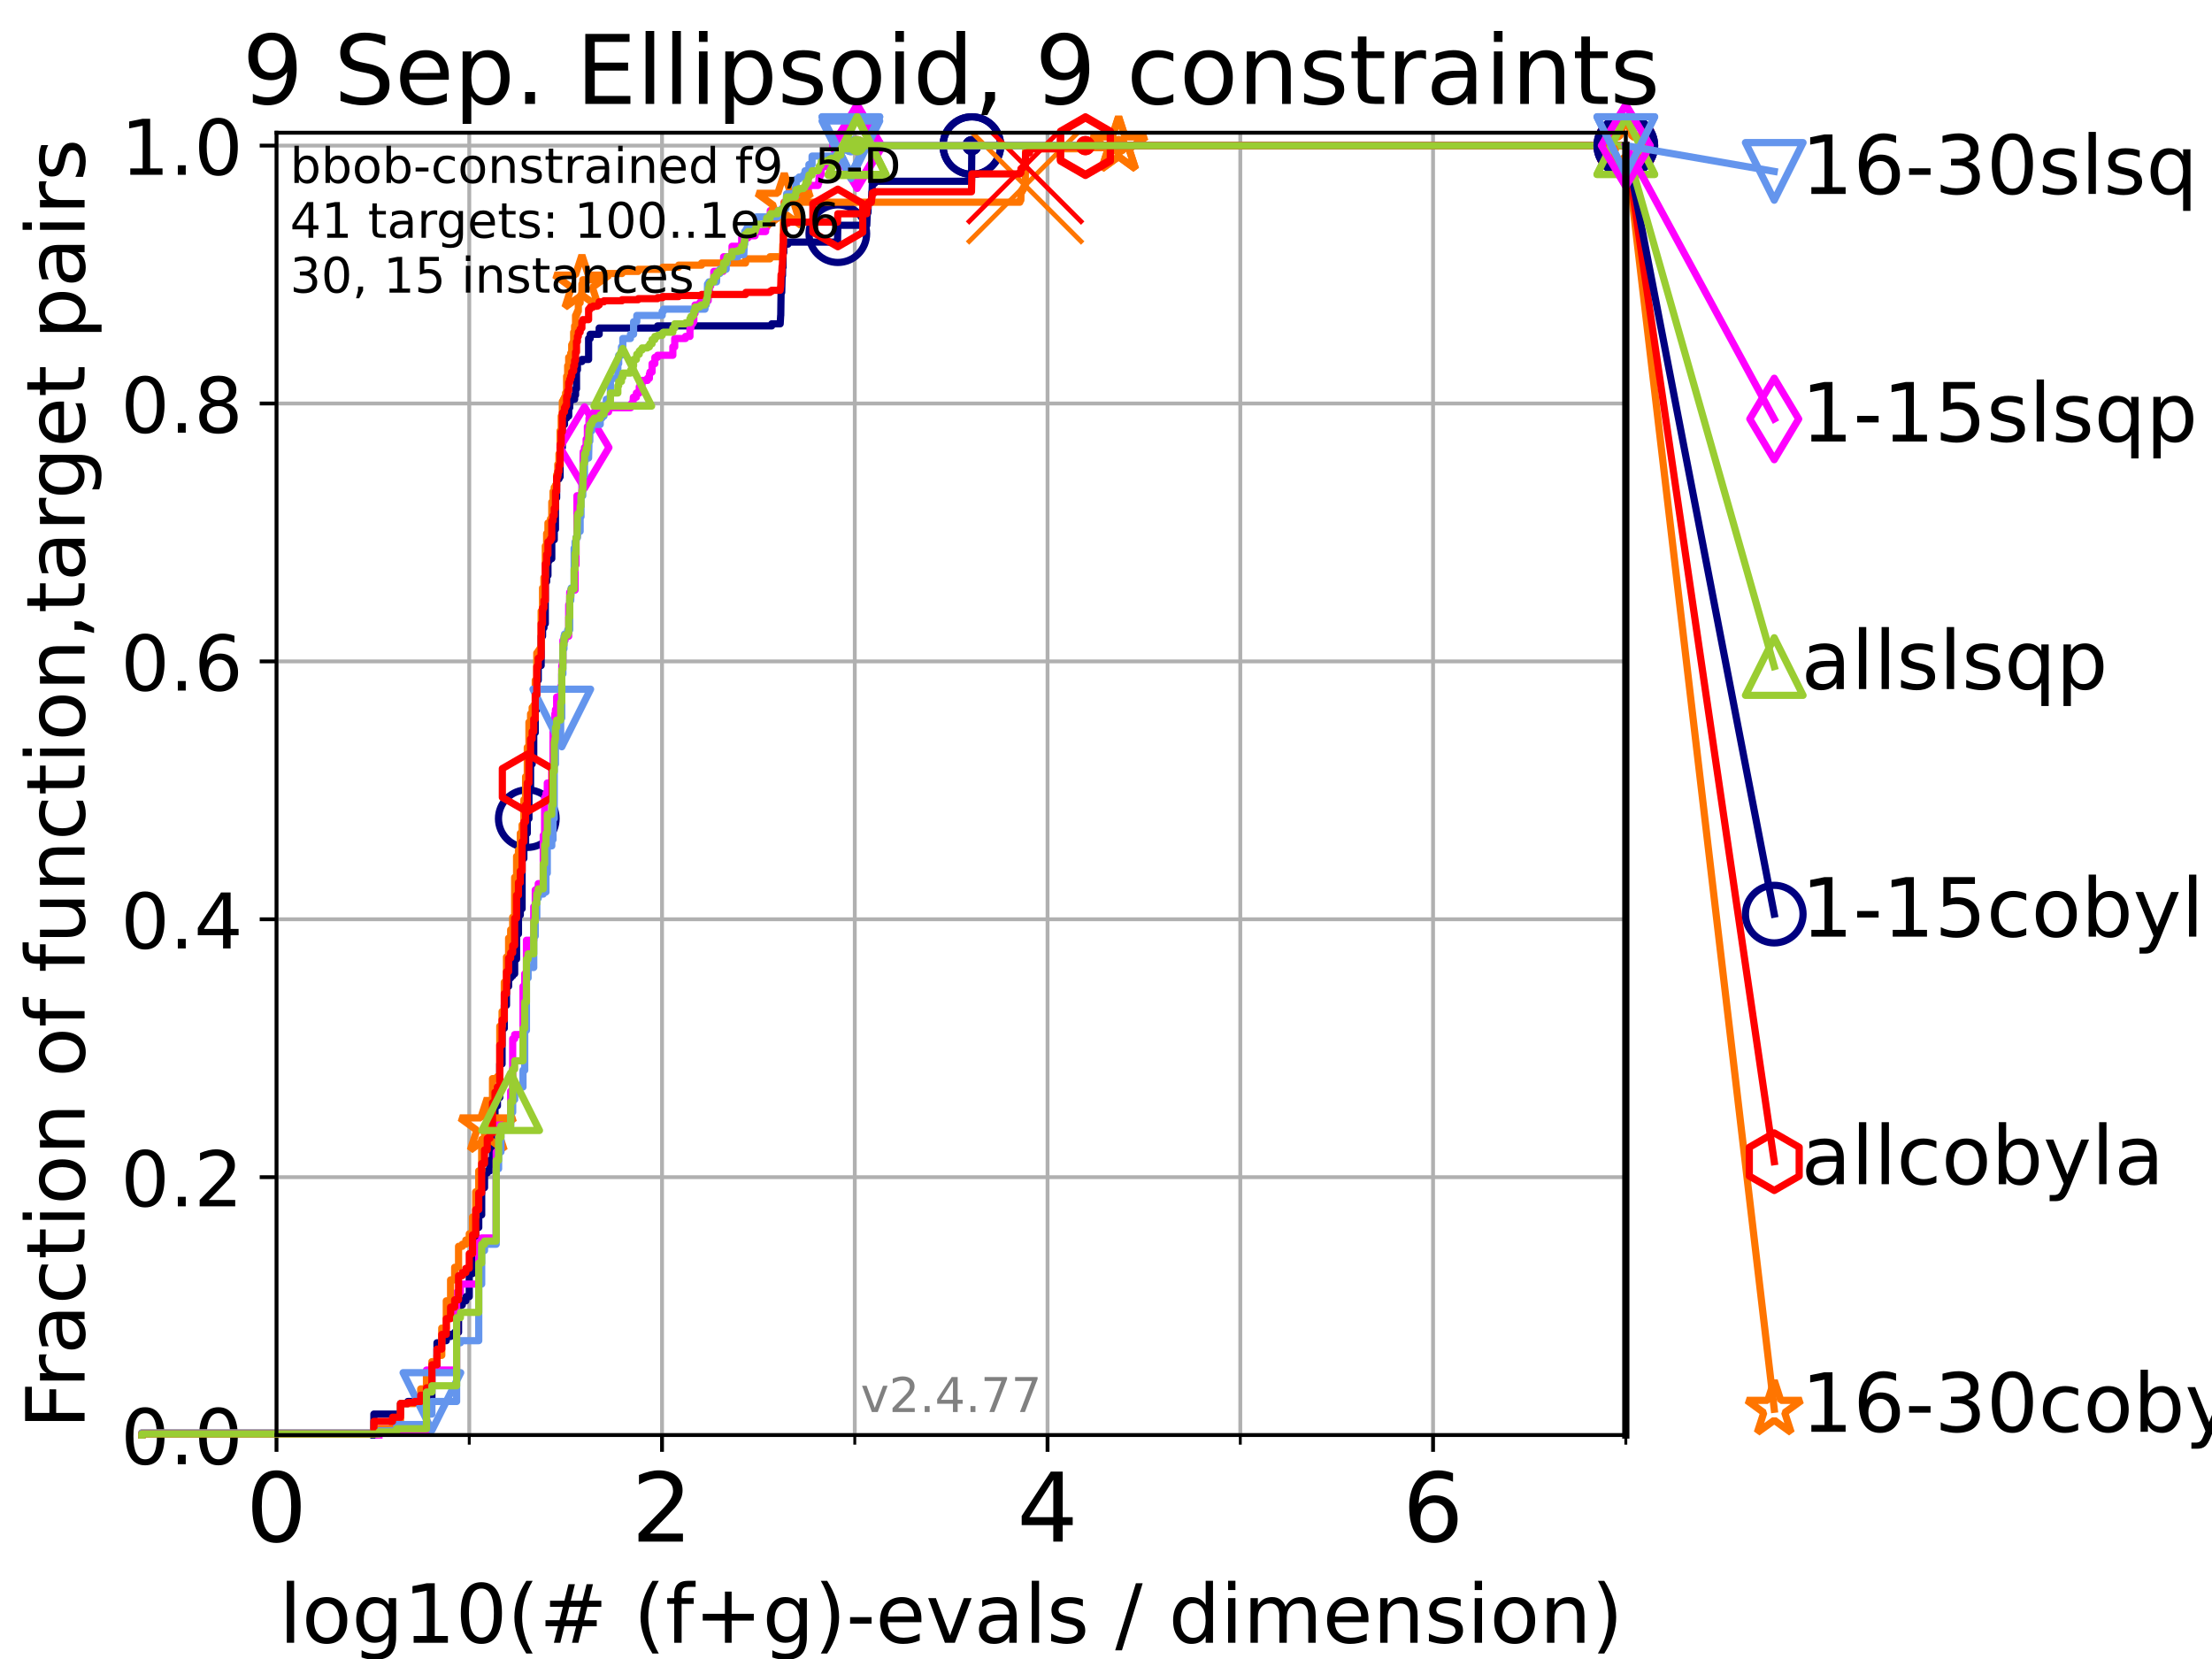 <?xml version="1.0" encoding="utf-8" standalone="no"?>
<!DOCTYPE svg PUBLIC "-//W3C//DTD SVG 1.1//EN"
  "http://www.w3.org/Graphics/SVG/1.1/DTD/svg11.dtd">
<!-- Created with matplotlib (https://matplotlib.org/) -->
<svg height="345.6pt" version="1.1" viewBox="0 0 460.8 345.6" width="460.8pt" xmlns="http://www.w3.org/2000/svg" xmlns:xlink="http://www.w3.org/1999/xlink">
 <defs>
  <style type="text/css">*{stroke-linecap:butt;stroke-linejoin:round;}</style>
 </defs>
 <g id="figure_1">
  <g id="patch_1">
   <path d="M 0 345.6 
L 460.8 345.6 
L 460.8 0 
L 0 0 
z
" style="fill:#ffffff;"/>
  </g>
  <g id="axes_1">
   <g id="patch_2">
    <path d="M 57.6 298.944 
L 338.688 298.944 
L 338.688 27.648 
L 57.6 27.648 
z
" style="fill:#ffffff;"/>
   </g>
   <g id="matplotlib.axis_1">
    <g id="xtick_1">
     <g id="line2d_1">
      <path clip-path="url(#p9181d3a7be)" d="M 57.6 298.944 
L 57.6 27.648 
" style="fill:none;stroke:#b0b0b0;stroke-linecap:square;stroke-width:0.8;"/>
     </g>
     <g id="line2d_2">
      <defs>
       <path d="M 0 0 
L 0 3.5 
" id="m224fd52393" style="stroke:#000000;stroke-width:0.8;"/>
      </defs>
      <g>
       <use style="stroke:#000000;stroke-width:0.8;" x="57.6" xlink:href="#m224fd52393" y="298.944"/>
      </g>
     </g>
     <g id="text_1">
      <!-- 0 -->
      <g transform="translate(51.237 321.141)scale(0.2 -0.2)">
       <defs>
        <path d="M 31.781 66.406 
Q 24.172 66.406 20.328 58.906 
Q 16.5 51.422 16.5 36.375 
Q 16.5 21.391 20.328 13.891 
Q 24.172 6.391 31.781 6.391 
Q 39.453 6.391 43.281 13.891 
Q 47.125 21.391 47.125 36.375 
Q 47.125 51.422 43.281 58.906 
Q 39.453 66.406 31.781 66.406 
z
M 31.781 74.219 
Q 44.047 74.219 50.516 64.516 
Q 56.984 54.828 56.984 36.375 
Q 56.984 17.969 50.516 8.266 
Q 44.047 -1.422 31.781 -1.422 
Q 19.531 -1.422 13.062 8.266 
Q 6.594 17.969 6.594 36.375 
Q 6.594 54.828 13.062 64.516 
Q 19.531 74.219 31.781 74.219 
z
" id="DejaVuSans-48"/>
       </defs>
       <use xlink:href="#DejaVuSans-48"/>
      </g>
     </g>
    </g>
    <g id="xtick_2">
     <g id="line2d_3">
      <path clip-path="url(#p9181d3a7be)" d="M 137.911 298.944 
L 137.911 27.648 
" style="fill:none;stroke:#b0b0b0;stroke-linecap:square;stroke-width:0.8;"/>
     </g>
     <g id="line2d_4">
      <g>
       <use style="stroke:#000000;stroke-width:0.8;" x="137.911" xlink:href="#m224fd52393" y="298.944"/>
      </g>
     </g>
     <g id="text_2">
      <!-- 2 -->
      <g transform="translate(131.548 321.141)scale(0.2 -0.2)">
       <defs>
        <path d="M 19.188 8.297 
L 53.609 8.297 
L 53.609 0 
L 7.328 0 
L 7.328 8.297 
Q 12.938 14.109 22.625 23.891 
Q 32.328 33.688 34.812 36.531 
Q 39.547 41.844 41.422 45.531 
Q 43.312 49.219 43.312 52.781 
Q 43.312 58.594 39.234 62.25 
Q 35.156 65.922 28.609 65.922 
Q 23.969 65.922 18.812 64.312 
Q 13.672 62.703 7.812 59.422 
L 7.812 69.391 
Q 13.766 71.781 18.938 73 
Q 24.125 74.219 28.422 74.219 
Q 39.75 74.219 46.484 68.547 
Q 53.219 62.891 53.219 53.422 
Q 53.219 48.922 51.531 44.891 
Q 49.859 40.875 45.406 35.406 
Q 44.188 33.984 37.641 27.219 
Q 31.109 20.453 19.188 8.297 
z
" id="DejaVuSans-50"/>
       </defs>
       <use xlink:href="#DejaVuSans-50"/>
      </g>
     </g>
    </g>
    <g id="xtick_3">
     <g id="line2d_5">
      <path clip-path="url(#p9181d3a7be)" d="M 218.222 298.944 
L 218.222 27.648 
" style="fill:none;stroke:#b0b0b0;stroke-linecap:square;stroke-width:0.8;"/>
     </g>
     <g id="line2d_6">
      <g>
       <use style="stroke:#000000;stroke-width:0.8;" x="218.222" xlink:href="#m224fd52393" y="298.944"/>
      </g>
     </g>
     <g id="text_3">
      <!-- 4 -->
      <g transform="translate(211.859 321.141)scale(0.2 -0.2)">
       <defs>
        <path d="M 37.797 64.312 
L 12.891 25.391 
L 37.797 25.391 
z
M 35.203 72.906 
L 47.609 72.906 
L 47.609 25.391 
L 58.016 25.391 
L 58.016 17.188 
L 47.609 17.188 
L 47.609 0 
L 37.797 0 
L 37.797 17.188 
L 4.891 17.188 
L 4.891 26.703 
z
" id="DejaVuSans-52"/>
       </defs>
       <use xlink:href="#DejaVuSans-52"/>
      </g>
     </g>
    </g>
    <g id="xtick_4">
     <g id="line2d_7">
      <path clip-path="url(#p9181d3a7be)" d="M 298.533 298.944 
L 298.533 27.648 
" style="fill:none;stroke:#b0b0b0;stroke-linecap:square;stroke-width:0.8;"/>
     </g>
     <g id="line2d_8">
      <g>
       <use style="stroke:#000000;stroke-width:0.8;" x="298.533" xlink:href="#m224fd52393" y="298.944"/>
      </g>
     </g>
     <g id="text_4">
      <!-- 6 -->
      <g transform="translate(292.17 321.141)scale(0.2 -0.2)">
       <defs>
        <path d="M 33.016 40.375 
Q 26.375 40.375 22.484 35.828 
Q 18.609 31.297 18.609 23.391 
Q 18.609 15.531 22.484 10.953 
Q 26.375 6.391 33.016 6.391 
Q 39.656 6.391 43.531 10.953 
Q 47.406 15.531 47.406 23.391 
Q 47.406 31.297 43.531 35.828 
Q 39.656 40.375 33.016 40.375 
z
M 52.594 71.297 
L 52.594 62.312 
Q 48.875 64.062 45.094 64.984 
Q 41.312 65.922 37.594 65.922 
Q 27.828 65.922 22.672 59.328 
Q 17.531 52.734 16.797 39.406 
Q 19.672 43.656 24.016 45.922 
Q 28.375 48.188 33.594 48.188 
Q 44.578 48.188 50.953 41.516 
Q 57.328 34.859 57.328 23.391 
Q 57.328 12.156 50.688 5.359 
Q 44.047 -1.422 33.016 -1.422 
Q 20.359 -1.422 13.672 8.266 
Q 6.984 17.969 6.984 36.375 
Q 6.984 53.656 15.188 63.938 
Q 23.391 74.219 37.203 74.219 
Q 40.922 74.219 44.703 73.484 
Q 48.484 72.75 52.594 71.297 
z
" id="DejaVuSans-54"/>
       </defs>
       <use xlink:href="#DejaVuSans-54"/>
      </g>
     </g>
    </g>
    <g id="xtick_5">
     <g id="line2d_9">
      <path clip-path="url(#p9181d3a7be)" d="M 97.755 298.944 
L 97.755 27.648 
" style="fill:none;stroke:#b0b0b0;stroke-linecap:square;stroke-width:0.8;"/>
     </g>
     <g id="line2d_10">
      <defs>
       <path d="M 0 0 
L 0 2 
" id="m86dd36737b" style="stroke:#000000;stroke-width:0.6;"/>
      </defs>
      <g>
       <use style="stroke:#000000;stroke-width:0.6;" x="97.755" xlink:href="#m86dd36737b" y="298.944"/>
      </g>
     </g>
    </g>
    <g id="xtick_6">
     <g id="line2d_11">
      <path clip-path="url(#p9181d3a7be)" d="M 178.066 298.944 
L 178.066 27.648 
" style="fill:none;stroke:#b0b0b0;stroke-linecap:square;stroke-width:0.8;"/>
     </g>
     <g id="line2d_12">
      <g>
       <use style="stroke:#000000;stroke-width:0.6;" x="178.066" xlink:href="#m86dd36737b" y="298.944"/>
      </g>
     </g>
    </g>
    <g id="xtick_7">
     <g id="line2d_13">
      <path clip-path="url(#p9181d3a7be)" d="M 258.377 298.944 
L 258.377 27.648 
" style="fill:none;stroke:#b0b0b0;stroke-linecap:square;stroke-width:0.8;"/>
     </g>
     <g id="line2d_14">
      <g>
       <use style="stroke:#000000;stroke-width:0.6;" x="258.377" xlink:href="#m86dd36737b" y="298.944"/>
      </g>
     </g>
    </g>
    <g id="xtick_8">
     <g id="line2d_15">
      <path clip-path="url(#p9181d3a7be)" d="M 338.688 298.944 
L 338.688 27.648 
" style="fill:none;stroke:#b0b0b0;stroke-linecap:square;stroke-width:0.8;"/>
     </g>
     <g id="line2d_16">
      <g>
       <use style="stroke:#000000;stroke-width:0.6;" x="338.688" xlink:href="#m86dd36737b" y="298.944"/>
      </g>
     </g>
    </g>
    <g id="text_5">
     <!-- log10(# (f+g)-evals / dimension) -->
     <g transform="translate(58.145 342.218)scale(0.17 -0.17)">
      <defs>
       <path d="M 9.422 75.984 
L 18.406 75.984 
L 18.406 0 
L 9.422 0 
z
" id="DejaVuSans-108"/>
       <path d="M 30.609 48.391 
Q 23.391 48.391 19.188 42.75 
Q 14.984 37.109 14.984 27.297 
Q 14.984 17.484 19.156 11.844 
Q 23.344 6.203 30.609 6.203 
Q 37.797 6.203 41.984 11.859 
Q 46.188 17.531 46.188 27.297 
Q 46.188 37.016 41.984 42.703 
Q 37.797 48.391 30.609 48.391 
z
M 30.609 56 
Q 42.328 56 49.016 48.375 
Q 55.719 40.766 55.719 27.297 
Q 55.719 13.875 49.016 6.219 
Q 42.328 -1.422 30.609 -1.422 
Q 18.844 -1.422 12.172 6.219 
Q 5.516 13.875 5.516 27.297 
Q 5.516 40.766 12.172 48.375 
Q 18.844 56 30.609 56 
z
" id="DejaVuSans-111"/>
       <path d="M 45.406 27.984 
Q 45.406 37.75 41.375 43.109 
Q 37.359 48.484 30.078 48.484 
Q 22.859 48.484 18.828 43.109 
Q 14.797 37.75 14.797 27.984 
Q 14.797 18.266 18.828 12.891 
Q 22.859 7.516 30.078 7.516 
Q 37.359 7.516 41.375 12.891 
Q 45.406 18.266 45.406 27.984 
z
M 54.391 6.781 
Q 54.391 -7.172 48.188 -13.984 
Q 42 -20.797 29.203 -20.797 
Q 24.469 -20.797 20.266 -20.094 
Q 16.062 -19.391 12.109 -17.922 
L 12.109 -9.188 
Q 16.062 -11.328 19.922 -12.344 
Q 23.781 -13.375 27.781 -13.375 
Q 36.625 -13.375 41.016 -8.766 
Q 45.406 -4.156 45.406 5.172 
L 45.406 9.625 
Q 42.625 4.781 38.281 2.391 
Q 33.938 0 27.875 0 
Q 17.828 0 11.672 7.656 
Q 5.516 15.328 5.516 27.984 
Q 5.516 40.672 11.672 48.328 
Q 17.828 56 27.875 56 
Q 33.938 56 38.281 53.609 
Q 42.625 51.219 45.406 46.391 
L 45.406 54.688 
L 54.391 54.688 
z
" id="DejaVuSans-103"/>
       <path d="M 12.406 8.297 
L 28.516 8.297 
L 28.516 63.922 
L 10.984 60.406 
L 10.984 69.391 
L 28.422 72.906 
L 38.281 72.906 
L 38.281 8.297 
L 54.391 8.297 
L 54.391 0 
L 12.406 0 
z
" id="DejaVuSans-49"/>
       <path d="M 31 75.875 
Q 24.469 64.656 21.281 53.656 
Q 18.109 42.672 18.109 31.391 
Q 18.109 20.125 21.312 9.062 
Q 24.516 -2 31 -13.188 
L 23.188 -13.188 
Q 15.875 -1.703 12.234 9.375 
Q 8.594 20.453 8.594 31.391 
Q 8.594 42.281 12.203 53.312 
Q 15.828 64.359 23.188 75.875 
z
" id="DejaVuSans-40"/>
       <path d="M 51.125 44 
L 36.922 44 
L 32.812 27.688 
L 47.125 27.688 
z
M 43.797 71.781 
L 38.719 51.516 
L 52.984 51.516 
L 58.109 71.781 
L 65.922 71.781 
L 60.891 51.516 
L 76.125 51.516 
L 76.125 44 
L 58.984 44 
L 54.984 27.688 
L 70.516 27.688 
L 70.516 20.219 
L 53.078 20.219 
L 48 0 
L 40.188 0 
L 45.219 20.219 
L 30.906 20.219 
L 25.875 0 
L 18.016 0 
L 23.094 20.219 
L 7.719 20.219 
L 7.719 27.688 
L 24.906 27.688 
L 29 44 
L 13.281 44 
L 13.281 51.516 
L 30.906 51.516 
L 35.891 71.781 
z
" id="DejaVuSans-35"/>
       <path id="DejaVuSans-32"/>
       <path d="M 37.109 75.984 
L 37.109 68.5 
L 28.516 68.5 
Q 23.688 68.5 21.797 66.547 
Q 19.922 64.594 19.922 59.516 
L 19.922 54.688 
L 34.719 54.688 
L 34.719 47.703 
L 19.922 47.703 
L 19.922 0 
L 10.891 0 
L 10.891 47.703 
L 2.297 47.703 
L 2.297 54.688 
L 10.891 54.688 
L 10.891 58.5 
Q 10.891 67.625 15.141 71.797 
Q 19.391 75.984 28.609 75.984 
z
" id="DejaVuSans-102"/>
       <path d="M 46 62.703 
L 46 35.5 
L 73.188 35.5 
L 73.188 27.203 
L 46 27.203 
L 46 0 
L 37.797 0 
L 37.797 27.203 
L 10.594 27.203 
L 10.594 35.5 
L 37.797 35.5 
L 37.797 62.703 
z
" id="DejaVuSans-43"/>
       <path d="M 8.016 75.875 
L 15.828 75.875 
Q 23.141 64.359 26.781 53.312 
Q 30.422 42.281 30.422 31.391 
Q 30.422 20.453 26.781 9.375 
Q 23.141 -1.703 15.828 -13.188 
L 8.016 -13.188 
Q 14.5 -2 17.703 9.062 
Q 20.906 20.125 20.906 31.391 
Q 20.906 42.672 17.703 53.656 
Q 14.5 64.656 8.016 75.875 
z
" id="DejaVuSans-41"/>
       <path d="M 4.891 31.391 
L 31.203 31.391 
L 31.203 23.391 
L 4.891 23.391 
z
" id="DejaVuSans-45"/>
       <path d="M 56.203 29.594 
L 56.203 25.203 
L 14.891 25.203 
Q 15.484 15.922 20.484 11.062 
Q 25.484 6.203 34.422 6.203 
Q 39.594 6.203 44.453 7.469 
Q 49.312 8.734 54.109 11.281 
L 54.109 2.781 
Q 49.266 0.734 44.188 -0.344 
Q 39.109 -1.422 33.891 -1.422 
Q 20.797 -1.422 13.156 6.188 
Q 5.516 13.812 5.516 26.812 
Q 5.516 40.234 12.766 48.109 
Q 20.016 56 32.328 56 
Q 43.359 56 49.781 48.891 
Q 56.203 41.797 56.203 29.594 
z
M 47.219 32.234 
Q 47.125 39.594 43.094 43.984 
Q 39.062 48.391 32.422 48.391 
Q 24.906 48.391 20.391 44.141 
Q 15.875 39.891 15.188 32.172 
z
" id="DejaVuSans-101"/>
       <path d="M 2.984 54.688 
L 12.5 54.688 
L 29.594 8.797 
L 46.688 54.688 
L 56.203 54.688 
L 35.688 0 
L 23.484 0 
z
" id="DejaVuSans-118"/>
       <path d="M 34.281 27.484 
Q 23.391 27.484 19.188 25 
Q 14.984 22.516 14.984 16.5 
Q 14.984 11.719 18.141 8.906 
Q 21.297 6.109 26.703 6.109 
Q 34.188 6.109 38.703 11.406 
Q 43.219 16.703 43.219 25.484 
L 43.219 27.484 
z
M 52.203 31.203 
L 52.203 0 
L 43.219 0 
L 43.219 8.297 
Q 40.141 3.328 35.547 0.953 
Q 30.953 -1.422 24.312 -1.422 
Q 15.922 -1.422 10.953 3.297 
Q 6 8.016 6 15.922 
Q 6 25.141 12.172 29.828 
Q 18.359 34.516 30.609 34.516 
L 43.219 34.516 
L 43.219 35.406 
Q 43.219 41.609 39.141 45 
Q 35.062 48.391 27.688 48.391 
Q 23 48.391 18.547 47.266 
Q 14.109 46.141 10.016 43.891 
L 10.016 52.203 
Q 14.938 54.109 19.578 55.047 
Q 24.219 56 28.609 56 
Q 40.484 56 46.344 49.844 
Q 52.203 43.703 52.203 31.203 
z
" id="DejaVuSans-97"/>
       <path d="M 44.281 53.078 
L 44.281 44.578 
Q 40.484 46.531 36.375 47.5 
Q 32.281 48.484 27.875 48.484 
Q 21.188 48.484 17.844 46.438 
Q 14.5 44.391 14.5 40.281 
Q 14.5 37.156 16.891 35.375 
Q 19.281 33.594 26.516 31.984 
L 29.594 31.297 
Q 39.156 29.25 43.188 25.516 
Q 47.219 21.781 47.219 15.094 
Q 47.219 7.469 41.188 3.016 
Q 35.156 -1.422 24.609 -1.422 
Q 20.219 -1.422 15.453 -0.562 
Q 10.688 0.297 5.422 2 
L 5.422 11.281 
Q 10.406 8.688 15.234 7.391 
Q 20.062 6.109 24.812 6.109 
Q 31.156 6.109 34.562 8.281 
Q 37.984 10.453 37.984 14.406 
Q 37.984 18.062 35.516 20.016 
Q 33.062 21.969 24.703 23.781 
L 21.578 24.516 
Q 13.234 26.266 9.516 29.906 
Q 5.812 33.547 5.812 39.891 
Q 5.812 47.609 11.281 51.797 
Q 16.75 56 26.812 56 
Q 31.781 56 36.172 55.266 
Q 40.578 54.547 44.281 53.078 
z
" id="DejaVuSans-115"/>
       <path d="M 25.391 72.906 
L 33.688 72.906 
L 8.297 -9.281 
L 0 -9.281 
z
" id="DejaVuSans-47"/>
       <path d="M 45.406 46.391 
L 45.406 75.984 
L 54.391 75.984 
L 54.391 0 
L 45.406 0 
L 45.406 8.203 
Q 42.578 3.328 38.25 0.953 
Q 33.938 -1.422 27.875 -1.422 
Q 17.969 -1.422 11.734 6.484 
Q 5.516 14.406 5.516 27.297 
Q 5.516 40.188 11.734 48.094 
Q 17.969 56 27.875 56 
Q 33.938 56 38.25 53.625 
Q 42.578 51.266 45.406 46.391 
z
M 14.797 27.297 
Q 14.797 17.391 18.875 11.75 
Q 22.953 6.109 30.078 6.109 
Q 37.203 6.109 41.297 11.75 
Q 45.406 17.391 45.406 27.297 
Q 45.406 37.203 41.297 42.844 
Q 37.203 48.484 30.078 48.484 
Q 22.953 48.484 18.875 42.844 
Q 14.797 37.203 14.797 27.297 
z
" id="DejaVuSans-100"/>
       <path d="M 9.422 54.688 
L 18.406 54.688 
L 18.406 0 
L 9.422 0 
z
M 9.422 75.984 
L 18.406 75.984 
L 18.406 64.594 
L 9.422 64.594 
z
" id="DejaVuSans-105"/>
       <path d="M 52 44.188 
Q 55.375 50.25 60.062 53.125 
Q 64.75 56 71.094 56 
Q 79.641 56 84.281 50.016 
Q 88.922 44.047 88.922 33.016 
L 88.922 0 
L 79.891 0 
L 79.891 32.719 
Q 79.891 40.578 77.094 44.375 
Q 74.312 48.188 68.609 48.188 
Q 61.625 48.188 57.562 43.547 
Q 53.516 38.922 53.516 30.906 
L 53.516 0 
L 44.484 0 
L 44.484 32.719 
Q 44.484 40.625 41.703 44.406 
Q 38.922 48.188 33.109 48.188 
Q 26.219 48.188 22.156 43.531 
Q 18.109 38.875 18.109 30.906 
L 18.109 0 
L 9.078 0 
L 9.078 54.688 
L 18.109 54.688 
L 18.109 46.188 
Q 21.188 51.219 25.484 53.609 
Q 29.781 56 35.688 56 
Q 41.656 56 45.828 52.969 
Q 50 49.953 52 44.188 
z
" id="DejaVuSans-109"/>
       <path d="M 54.891 33.016 
L 54.891 0 
L 45.906 0 
L 45.906 32.719 
Q 45.906 40.484 42.875 44.328 
Q 39.844 48.188 33.797 48.188 
Q 26.516 48.188 22.312 43.547 
Q 18.109 38.922 18.109 30.906 
L 18.109 0 
L 9.078 0 
L 9.078 54.688 
L 18.109 54.688 
L 18.109 46.188 
Q 21.344 51.125 25.703 53.562 
Q 30.078 56 35.797 56 
Q 45.219 56 50.047 50.172 
Q 54.891 44.344 54.891 33.016 
z
" id="DejaVuSans-110"/>
      </defs>
      <use xlink:href="#DejaVuSans-108"/>
      <use x="27.783" xlink:href="#DejaVuSans-111"/>
      <use x="88.965" xlink:href="#DejaVuSans-103"/>
      <use x="152.441" xlink:href="#DejaVuSans-49"/>
      <use x="216.064" xlink:href="#DejaVuSans-48"/>
      <use x="279.688" xlink:href="#DejaVuSans-40"/>
      <use x="318.701" xlink:href="#DejaVuSans-35"/>
      <use x="402.49" xlink:href="#DejaVuSans-32"/>
      <use x="434.277" xlink:href="#DejaVuSans-40"/>
      <use x="473.291" xlink:href="#DejaVuSans-102"/>
      <use x="508.496" xlink:href="#DejaVuSans-43"/>
      <use x="592.285" xlink:href="#DejaVuSans-103"/>
      <use x="655.762" xlink:href="#DejaVuSans-41"/>
      <use x="694.775" xlink:href="#DejaVuSans-45"/>
      <use x="730.859" xlink:href="#DejaVuSans-101"/>
      <use x="792.383" xlink:href="#DejaVuSans-118"/>
      <use x="851.562" xlink:href="#DejaVuSans-97"/>
      <use x="912.842" xlink:href="#DejaVuSans-108"/>
      <use x="940.625" xlink:href="#DejaVuSans-115"/>
      <use x="992.725" xlink:href="#DejaVuSans-32"/>
      <use x="1024.512" xlink:href="#DejaVuSans-47"/>
      <use x="1058.203" xlink:href="#DejaVuSans-32"/>
      <use x="1089.99" xlink:href="#DejaVuSans-100"/>
      <use x="1153.467" xlink:href="#DejaVuSans-105"/>
      <use x="1181.25" xlink:href="#DejaVuSans-109"/>
      <use x="1278.662" xlink:href="#DejaVuSans-101"/>
      <use x="1340.186" xlink:href="#DejaVuSans-110"/>
      <use x="1403.564" xlink:href="#DejaVuSans-115"/>
      <use x="1455.664" xlink:href="#DejaVuSans-105"/>
      <use x="1483.447" xlink:href="#DejaVuSans-111"/>
      <use x="1544.629" xlink:href="#DejaVuSans-110"/>
      <use x="1608.008" xlink:href="#DejaVuSans-41"/>
     </g>
    </g>
   </g>
   <g id="matplotlib.axis_2">
    <g id="ytick_1">
     <g id="line2d_17">
      <path clip-path="url(#p9181d3a7be)" d="M 57.6 298.944 
L 338.688 298.944 
" style="fill:none;stroke:#b0b0b0;stroke-linecap:square;stroke-width:0.8;"/>
     </g>
     <g id="line2d_18">
      <defs>
       <path d="M 0 0 
L -3.5 0 
" id="mfd373b5550" style="stroke:#000000;stroke-width:0.8;"/>
      </defs>
      <g>
       <use style="stroke:#000000;stroke-width:0.8;" x="57.6" xlink:href="#mfd373b5550" y="298.944"/>
      </g>
     </g>
     <g id="text_6">
      <!-- 0.0 -->
      <g transform="translate(25.155 305.023)scale(0.16 -0.16)">
       <defs>
        <path d="M 10.688 12.406 
L 21 12.406 
L 21 0 
L 10.688 0 
z
" id="DejaVuSans-46"/>
       </defs>
       <use xlink:href="#DejaVuSans-48"/>
       <use x="63.623" xlink:href="#DejaVuSans-46"/>
       <use x="95.41" xlink:href="#DejaVuSans-48"/>
      </g>
     </g>
    </g>
    <g id="ytick_2">
     <g id="line2d_19">
      <path clip-path="url(#p9181d3a7be)" d="M 57.6 245.222 
L 338.688 245.222 
" style="fill:none;stroke:#b0b0b0;stroke-linecap:square;stroke-width:0.8;"/>
     </g>
     <g id="line2d_20">
      <g>
       <use style="stroke:#000000;stroke-width:0.8;" x="57.6" xlink:href="#mfd373b5550" y="245.222"/>
      </g>
     </g>
     <g id="text_7">
      <!-- 0.2 -->
      <g transform="translate(25.155 251.301)scale(0.16 -0.16)">
       <use xlink:href="#DejaVuSans-48"/>
       <use x="63.623" xlink:href="#DejaVuSans-46"/>
       <use x="95.41" xlink:href="#DejaVuSans-50"/>
      </g>
     </g>
    </g>
    <g id="ytick_3">
     <g id="line2d_21">
      <path clip-path="url(#p9181d3a7be)" d="M 57.6 191.5 
L 338.688 191.5 
" style="fill:none;stroke:#b0b0b0;stroke-linecap:square;stroke-width:0.8;"/>
     </g>
     <g id="line2d_22">
      <g>
       <use style="stroke:#000000;stroke-width:0.8;" x="57.6" xlink:href="#mfd373b5550" y="191.5"/>
      </g>
     </g>
     <g id="text_8">
      <!-- 0.4 -->
      <g transform="translate(25.155 197.579)scale(0.16 -0.16)">
       <use xlink:href="#DejaVuSans-48"/>
       <use x="63.623" xlink:href="#DejaVuSans-46"/>
       <use x="95.41" xlink:href="#DejaVuSans-52"/>
      </g>
     </g>
    </g>
    <g id="ytick_4">
     <g id="line2d_23">
      <path clip-path="url(#p9181d3a7be)" d="M 57.6 137.778 
L 338.688 137.778 
" style="fill:none;stroke:#b0b0b0;stroke-linecap:square;stroke-width:0.8;"/>
     </g>
     <g id="line2d_24">
      <g>
       <use style="stroke:#000000;stroke-width:0.8;" x="57.6" xlink:href="#mfd373b5550" y="137.778"/>
      </g>
     </g>
     <g id="text_9">
      <!-- 0.6 -->
      <g transform="translate(25.155 143.857)scale(0.16 -0.16)">
       <use xlink:href="#DejaVuSans-48"/>
       <use x="63.623" xlink:href="#DejaVuSans-46"/>
       <use x="95.41" xlink:href="#DejaVuSans-54"/>
      </g>
     </g>
    </g>
    <g id="ytick_5">
     <g id="line2d_25">
      <path clip-path="url(#p9181d3a7be)" d="M 57.6 84.056 
L 338.688 84.056 
" style="fill:none;stroke:#b0b0b0;stroke-linecap:square;stroke-width:0.8;"/>
     </g>
     <g id="line2d_26">
      <g>
       <use style="stroke:#000000;stroke-width:0.8;" x="57.6" xlink:href="#mfd373b5550" y="84.056"/>
      </g>
     </g>
     <g id="text_10">
      <!-- 0.8 -->
      <g transform="translate(25.155 90.135)scale(0.16 -0.16)">
       <defs>
        <path d="M 31.781 34.625 
Q 24.75 34.625 20.719 30.859 
Q 16.703 27.094 16.703 20.516 
Q 16.703 13.922 20.719 10.156 
Q 24.75 6.391 31.781 6.391 
Q 38.812 6.391 42.859 10.172 
Q 46.922 13.969 46.922 20.516 
Q 46.922 27.094 42.891 30.859 
Q 38.875 34.625 31.781 34.625 
z
M 21.922 38.812 
Q 15.578 40.375 12.031 44.719 
Q 8.5 49.078 8.5 55.328 
Q 8.5 64.062 14.719 69.141 
Q 20.953 74.219 31.781 74.219 
Q 42.672 74.219 48.875 69.141 
Q 55.078 64.062 55.078 55.328 
Q 55.078 49.078 51.531 44.719 
Q 48 40.375 41.703 38.812 
Q 48.828 37.156 52.797 32.312 
Q 56.781 27.484 56.781 20.516 
Q 56.781 9.906 50.312 4.234 
Q 43.844 -1.422 31.781 -1.422 
Q 19.734 -1.422 13.25 4.234 
Q 6.781 9.906 6.781 20.516 
Q 6.781 27.484 10.781 32.312 
Q 14.797 37.156 21.922 38.812 
z
M 18.312 54.391 
Q 18.312 48.734 21.844 45.562 
Q 25.391 42.391 31.781 42.391 
Q 38.141 42.391 41.719 45.562 
Q 45.312 48.734 45.312 54.391 
Q 45.312 60.062 41.719 63.234 
Q 38.141 66.406 31.781 66.406 
Q 25.391 66.406 21.844 63.234 
Q 18.312 60.062 18.312 54.391 
z
" id="DejaVuSans-56"/>
       </defs>
       <use xlink:href="#DejaVuSans-48"/>
       <use x="63.623" xlink:href="#DejaVuSans-46"/>
       <use x="95.41" xlink:href="#DejaVuSans-56"/>
      </g>
     </g>
    </g>
    <g id="ytick_6">
     <g id="line2d_27">
      <path clip-path="url(#p9181d3a7be)" d="M 57.6 30.334 
L 338.688 30.334 
" style="fill:none;stroke:#b0b0b0;stroke-linecap:square;stroke-width:0.8;"/>
     </g>
     <g id="line2d_28">
      <g>
       <use style="stroke:#000000;stroke-width:0.8;" x="57.6" xlink:href="#mfd373b5550" y="30.334"/>
      </g>
     </g>
     <g id="text_11">
      <!-- 1.0 -->
      <g transform="translate(25.155 36.413)scale(0.16 -0.16)">
       <use xlink:href="#DejaVuSans-49"/>
       <use x="63.623" xlink:href="#DejaVuSans-46"/>
       <use x="95.41" xlink:href="#DejaVuSans-48"/>
      </g>
     </g>
    </g>
    <g id="text_12">
     <!-- Fraction of function,target pairs -->
     <g transform="translate(17.62 297.681)rotate(-90)scale(0.17 -0.17)">
      <defs>
       <path d="M 9.812 72.906 
L 51.703 72.906 
L 51.703 64.594 
L 19.672 64.594 
L 19.672 43.109 
L 48.578 43.109 
L 48.578 34.812 
L 19.672 34.812 
L 19.672 0 
L 9.812 0 
z
" id="DejaVuSans-70"/>
       <path d="M 41.109 46.297 
Q 39.594 47.172 37.812 47.578 
Q 36.031 48 33.891 48 
Q 26.266 48 22.188 43.047 
Q 18.109 38.094 18.109 28.812 
L 18.109 0 
L 9.078 0 
L 9.078 54.688 
L 18.109 54.688 
L 18.109 46.188 
Q 20.953 51.172 25.484 53.578 
Q 30.031 56 36.531 56 
Q 37.453 56 38.578 55.875 
Q 39.703 55.766 41.062 55.516 
z
" id="DejaVuSans-114"/>
       <path d="M 48.781 52.594 
L 48.781 44.188 
Q 44.969 46.297 41.141 47.344 
Q 37.312 48.391 33.406 48.391 
Q 24.656 48.391 19.812 42.844 
Q 14.984 37.312 14.984 27.297 
Q 14.984 17.281 19.812 11.734 
Q 24.656 6.203 33.406 6.203 
Q 37.312 6.203 41.141 7.25 
Q 44.969 8.297 48.781 10.406 
L 48.781 2.094 
Q 45.016 0.344 40.984 -0.531 
Q 36.969 -1.422 32.422 -1.422 
Q 20.062 -1.422 12.781 6.344 
Q 5.516 14.109 5.516 27.297 
Q 5.516 40.672 12.859 48.328 
Q 20.219 56 33.016 56 
Q 37.156 56 41.109 55.141 
Q 45.062 54.297 48.781 52.594 
z
" id="DejaVuSans-99"/>
       <path d="M 18.312 70.219 
L 18.312 54.688 
L 36.812 54.688 
L 36.812 47.703 
L 18.312 47.703 
L 18.312 18.016 
Q 18.312 11.328 20.141 9.422 
Q 21.969 7.516 27.594 7.516 
L 36.812 7.516 
L 36.812 0 
L 27.594 0 
Q 17.188 0 13.234 3.875 
Q 9.281 7.766 9.281 18.016 
L 9.281 47.703 
L 2.688 47.703 
L 2.688 54.688 
L 9.281 54.688 
L 9.281 70.219 
z
" id="DejaVuSans-116"/>
       <path d="M 8.5 21.578 
L 8.5 54.688 
L 17.484 54.688 
L 17.484 21.922 
Q 17.484 14.156 20.5 10.266 
Q 23.531 6.391 29.594 6.391 
Q 36.859 6.391 41.078 11.031 
Q 45.312 15.672 45.312 23.688 
L 45.312 54.688 
L 54.297 54.688 
L 54.297 0 
L 45.312 0 
L 45.312 8.406 
Q 42.047 3.422 37.719 1 
Q 33.406 -1.422 27.688 -1.422 
Q 18.266 -1.422 13.375 4.438 
Q 8.5 10.297 8.5 21.578 
z
M 31.109 56 
z
" id="DejaVuSans-117"/>
       <path d="M 11.719 12.406 
L 22.016 12.406 
L 22.016 4 
L 14.016 -11.625 
L 7.719 -11.625 
L 11.719 4 
z
" id="DejaVuSans-44"/>
       <path d="M 18.109 8.203 
L 18.109 -20.797 
L 9.078 -20.797 
L 9.078 54.688 
L 18.109 54.688 
L 18.109 46.391 
Q 20.953 51.266 25.266 53.625 
Q 29.594 56 35.594 56 
Q 45.562 56 51.781 48.094 
Q 58.016 40.188 58.016 27.297 
Q 58.016 14.406 51.781 6.484 
Q 45.562 -1.422 35.594 -1.422 
Q 29.594 -1.422 25.266 0.953 
Q 20.953 3.328 18.109 8.203 
z
M 48.688 27.297 
Q 48.688 37.203 44.609 42.844 
Q 40.531 48.484 33.406 48.484 
Q 26.266 48.484 22.188 42.844 
Q 18.109 37.203 18.109 27.297 
Q 18.109 17.391 22.188 11.75 
Q 26.266 6.109 33.406 6.109 
Q 40.531 6.109 44.609 11.75 
Q 48.688 17.391 48.688 27.297 
z
" id="DejaVuSans-112"/>
      </defs>
      <use xlink:href="#DejaVuSans-70"/>
      <use x="50.27" xlink:href="#DejaVuSans-114"/>
      <use x="91.383" xlink:href="#DejaVuSans-97"/>
      <use x="152.662" xlink:href="#DejaVuSans-99"/>
      <use x="207.643" xlink:href="#DejaVuSans-116"/>
      <use x="246.852" xlink:href="#DejaVuSans-105"/>
      <use x="274.635" xlink:href="#DejaVuSans-111"/>
      <use x="335.816" xlink:href="#DejaVuSans-110"/>
      <use x="399.195" xlink:href="#DejaVuSans-32"/>
      <use x="430.982" xlink:href="#DejaVuSans-111"/>
      <use x="492.164" xlink:href="#DejaVuSans-102"/>
      <use x="527.369" xlink:href="#DejaVuSans-32"/>
      <use x="559.156" xlink:href="#DejaVuSans-102"/>
      <use x="594.361" xlink:href="#DejaVuSans-117"/>
      <use x="657.74" xlink:href="#DejaVuSans-110"/>
      <use x="721.119" xlink:href="#DejaVuSans-99"/>
      <use x="776.1" xlink:href="#DejaVuSans-116"/>
      <use x="815.309" xlink:href="#DejaVuSans-105"/>
      <use x="843.092" xlink:href="#DejaVuSans-111"/>
      <use x="904.273" xlink:href="#DejaVuSans-110"/>
      <use x="967.652" xlink:href="#DejaVuSans-44"/>
      <use x="999.439" xlink:href="#DejaVuSans-116"/>
      <use x="1038.648" xlink:href="#DejaVuSans-97"/>
      <use x="1099.928" xlink:href="#DejaVuSans-114"/>
      <use x="1139.291" xlink:href="#DejaVuSans-103"/>
      <use x="1202.768" xlink:href="#DejaVuSans-101"/>
      <use x="1264.291" xlink:href="#DejaVuSans-116"/>
      <use x="1303.5" xlink:href="#DejaVuSans-32"/>
      <use x="1335.287" xlink:href="#DejaVuSans-112"/>
      <use x="1398.764" xlink:href="#DejaVuSans-97"/>
      <use x="1460.043" xlink:href="#DejaVuSans-105"/>
      <use x="1487.826" xlink:href="#DejaVuSans-114"/>
      <use x="1528.939" xlink:href="#DejaVuSans-115"/>
     </g>
    </g>
   </g>
   <g id="line2d_29">
    <defs>
     <path d="M 0 1.5 
C 0.398 1.5 0.779 1.342 1.061 1.061 
C 1.342 0.779 1.5 0.398 1.5 0 
C 1.5 -0.398 1.342 -0.779 1.061 -1.061 
C 0.779 -1.342 0.398 -1.5 0 -1.5 
C -0.398 -1.5 -0.779 -1.342 -1.061 -1.061 
C -1.342 -0.779 -1.5 -0.398 -1.5 0 
C -1.5 0.398 -1.342 0.779 -1.061 1.061 
C -0.779 1.342 -0.398 1.5 0 1.5 
z
" id="m160f191e07" style="stroke:#000080;"/>
    </defs>
    <g>
     <use style="fill:#000080;stroke:#000080;" x="202.453" xlink:href="#m160f191e07" y="30.334"/>
     <use style="fill:#000080;stroke:#000080;" x="202.453" xlink:href="#m160f191e07" y="30.334"/>
    </g>
   </g>
   <g id="line2d_30">
    <path d="M 77.885 298.944 
L 77.885 294.576 
L 83.438 294.576 
L 83.438 292.393 
L 84.956 292.393 
L 84.956 291.956 
L 89.973 291.956 
L 89.973 284.968 
L 91.03 284.968 
L 91.03 279.726 
L 92.027 279.726 
L 92.027 279.29 
L 92.969 279.29 
L 92.969 278.416 
L 93.864 278.416 
L 93.864 277.979 
L 94.715 277.979 
L 94.715 277.543 
L 95.526 277.543 
L 95.526 271.865 
L 96.301 271.865 
L 96.301 270.991 
L 97.044 270.991 
L 97.044 270.118 
L 97.755 270.118 
L 97.755 265.313 
L 98.439 265.313 
L 98.439 260.946 
L 99.098 260.946 
L 99.098 255.704 
L 99.732 255.704 
L 99.732 253.084 
L 100.344 253.084 
L 100.344 247.406 
L 100.935 247.406 
L 100.935 244.348 
L 101.507 244.348 
L 101.507 243.912 
L 102.06 243.912 
L 102.06 241.728 
L 102.597 241.728 
L 102.597 234.74 
L 103.118 234.74 
L 103.118 230.372 
L 103.623 230.372 
L 103.623 228.625 
L 104.115 228.625 
L 104.115 221.637 
L 104.592 221.637 
L 104.592 214.212 
L 105.057 214.212 
L 105.057 209.407 
L 105.51 209.407 
L 105.51 205.476 
L 105.952 205.476 
L 105.952 203.729 
L 106.383 203.729 
L 106.383 203.293 
L 106.803 203.293 
L 106.803 202.856 
L 107.213 202.856 
L 107.213 199.799 
L 107.614 199.799 
L 107.614 194.557 
L 108.006 194.557 
L 108.006 190.627 
L 108.389 190.627 
L 108.389 189.316 
L 108.764 189.316 
L 108.764 178.834 
L 109.132 178.834 
L 109.132 175.777 
L 109.491 175.777 
L 109.491 173.593 
L 109.843 173.593 
L 109.843 170.535 
L 110.189 170.535 
L 110.189 164.421 
L 110.527 164.421 
L 110.527 159.179 
L 110.86 159.179 
L 110.86 157.432 
L 111.186 157.432 
L 111.186 152.628 
L 111.506 152.628 
L 111.506 147.824 
L 111.82 147.824 
L 111.82 141.709 
L 112.128 141.709 
L 112.128 138.652 
L 112.73 138.652 
L 112.73 132.537 
L 113.023 132.537 
L 113.023 130.79 
L 113.311 130.79 
L 113.311 129.916 
L 113.595 129.916 
L 113.595 121.181 
L 113.874 121.181 
L 113.874 119.871 
L 114.148 119.871 
L 114.148 116.813 
L 114.419 116.813 
L 114.419 116.377 
L 114.947 116.377 
L 114.947 112.446 
L 115.46 112.446 
L 115.46 110.262 
L 115.711 110.262 
L 115.711 103.71 
L 115.959 103.71 
L 115.959 99.78 
L 116.443 99.78 
L 116.443 99.343 
L 116.68 99.343 
L 116.68 95.412 
L 116.914 95.412 
L 116.914 93.228 
L 117.145 93.228 
L 117.145 88.424 
L 117.598 88.424 
L 117.598 87.113 
L 118.04 87.113 
L 118.04 86.677 
L 118.471 86.677 
L 118.471 84.93 
L 118.682 84.93 
L 118.682 83.619 
L 118.891 83.619 
L 118.891 83.183 
L 119.702 83.183 
L 119.702 82.309 
L 119.899 82.309 
L 119.899 80.999 
L 120.094 80.999 
L 120.094 77.068 
L 120.287 77.068 
L 120.287 75.321 
L 121.219 75.321 
L 121.219 74.884 
L 122.615 74.884 
L 122.615 70.516 
L 122.948 70.516 
L 122.948 69.643 
L 124.818 69.643 
L 124.818 68.333 
L 136.98 68.333 
L 136.98 67.896 
L 160.765 67.896 
L 160.765 67.459 
L 162.526 67.459 
L 162.628 65.712 
L 162.645 65.712 
L 162.712 60.908 
L 162.846 60.908 
L 162.929 57.413 
L 163.012 57.413 
L 163.029 55.666 
L 163.128 55.666 
L 163.128 52.609 
L 163.275 52.609 
L 163.275 50.862 
L 164.149 50.862 
L 164.149 50.425 
L 174.465 50.425 
L 174.533 46.931 
L 180.564 46.931 
L 180.673 44.311 
L 180.816 44.311 
L 180.864 42.563 
L 180.947 42.563 
L 180.947 42.127 
L 181.528 42.127 
L 181.62 39.943 
L 181.659 39.943 
L 181.722 38.196 
L 182.207 38.196 
L 182.207 37.759 
L 202.379 37.759 
L 202.453 30.334 
L 338.688 30.334 
L 338.688 30.334 
" style="fill:none;stroke:#000080;stroke-linecap:square;stroke-width:1.5;"/>
   </g>
   <g id="line2d_31">
    <defs>
     <path d="M 0 6 
C 1.591 6 3.117 5.368 4.243 4.243 
C 5.368 3.117 6 1.591 6 0 
C 6 -1.591 5.368 -3.117 4.243 -4.243 
C 3.117 -5.368 1.591 -6 0 -6 
C -1.591 -6 -3.117 -5.368 -4.243 -4.243 
C -5.368 -3.117 -6 -1.591 -6 0 
C -6 1.591 -5.368 3.117 -4.243 4.243 
C -3.117 5.368 -1.591 6 0 6 
z
" id="m239d916691" style="stroke:#000080;stroke-width:1.5;"/>
    </defs>
    <g>
     <use style="fill-opacity:0;stroke:#000080;stroke-width:1.5;" x="109.843" xlink:href="#m239d916691" y="170.535"/>
     <use style="fill-opacity:0;stroke:#000080;stroke-width:1.5;" x="174.533" xlink:href="#m239d916691" y="48.678"/>
     <use style="fill-opacity:0;stroke:#000080;stroke-width:1.5;" x="202.453" xlink:href="#m239d916691" y="30.334"/>
     <use style="fill-opacity:0;stroke:#000080;stroke-width:1.5;" x="202.453" xlink:href="#m239d916691" y="30.334"/>
     <use style="fill-opacity:0;stroke:#000080;stroke-width:1.5;" x="338.688" xlink:href="#m239d916691" y="30.334"/>
    </g>
   </g>
   <g id="line2d_32">
    <path style="fill:none;stroke:#000080;stroke-linecap:square;stroke-width:1.5;"/>
    <g/>
   </g>
   <g id="line2d_33">
    <defs>
     <path d="M 0 1.5 
C 0.398 1.5 0.779 1.342 1.061 1.061 
C 1.342 0.779 1.5 0.398 1.5 0 
C 1.5 -0.398 1.342 -0.779 1.061 -1.061 
C 0.779 -1.342 0.398 -1.5 0 -1.5 
C -0.398 -1.5 -0.779 -1.342 -1.061 -1.061 
C -1.342 -0.779 -1.5 -0.398 -1.5 0 
C -1.5 0.398 -1.342 0.779 -1.061 1.061 
C -0.779 1.342 -0.398 1.5 0 1.5 
z
" id="mba7daab00e" style="stroke:#ff00ff;"/>
    </defs>
    <g>
     <use style="fill:#ff00ff;stroke:#ff00ff;" x="178.558" xlink:href="#mba7daab00e" y="30.334"/>
     <use style="fill:#ff00ff;stroke:#ff00ff;" x="178.558" xlink:href="#mba7daab00e" y="30.334"/>
    </g>
   </g>
   <g id="line2d_34">
    <path d="M 78.942 298.944 
L 78.942 298.507 
L 88.847 298.507 
L 88.847 285.404 
L 95.125 285.404 
L 95.125 269.244 
L 95.918 269.244 
L 95.918 267.497 
L 99.732 267.497 
L 99.732 258.762 
L 100.344 258.762 
L 100.344 257.888 
L 103.372 257.888 
L 103.372 239.981 
L 103.871 239.981 
L 103.871 233.866 
L 106.383 233.866 
L 106.383 227.315 
L 106.803 227.315 
L 106.803 216.396 
L 107.213 216.396 
L 107.213 215.522 
L 108.949 215.522 
L 108.949 205.476 
L 109.312 205.476 
L 109.312 202.856 
L 109.668 202.856 
L 109.668 195.868 
L 111.186 195.868 
L 111.186 188.879 
L 111.506 188.879 
L 111.506 185.385 
L 111.975 185.385 
L 111.975 184.949 
L 112.128 184.949 
L 112.128 184.075 
L 113.168 184.075 
L 113.168 174.029 
L 113.454 174.029 
L 113.454 166.168 
L 113.735 166.168 
L 113.735 165.294 
L 114.012 165.294 
L 114.012 163.11 
L 114.947 163.11 
L 114.947 160.49 
L 115.206 160.49 
L 115.206 150.881 
L 115.46 150.881 
L 115.46 150.007 
L 115.586 150.007 
L 115.586 148.697 
L 115.711 148.697 
L 115.711 147.824 
L 115.959 147.824 
L 115.959 145.203 
L 116.798 145.203 
L 116.798 143.019 
L 117.03 143.019 
L 117.03 138.652 
L 117.145 138.652 
L 117.145 138.215 
L 117.26 138.215 
L 117.26 133.41 
L 117.71 133.41 
L 117.71 132.537 
L 118.471 132.537 
L 118.471 125.985 
L 118.682 125.985 
L 118.682 123.365 
L 118.891 123.365 
L 118.891 122.928 
L 119.801 122.928 
L 119.801 117.687 
L 119.997 117.687 
L 119.997 112.009 
L 120.191 112.009 
L 120.191 103.274 
L 121.219 103.274 
L 121.219 101.09 
L 121.4 101.09 
L 121.49 94.102 
L 121.756 94.102 
L 121.756 93.228 
L 122.105 93.228 
L 122.105 91.481 
L 122.362 91.481 
L 122.362 88.86 
L 122.699 88.86 
L 122.699 87.113 
L 123.434 87.113 
L 123.434 86.677 
L 123.751 86.677 
L 123.751 85.803 
L 126.773 85.803 
L 126.773 84.93 
L 131.389 84.93 
L 131.389 84.493 
L 131.541 84.493 
L 131.541 84.056 
L 131.84 84.056 
L 131.938 82.746 
L 132.565 82.746 
L 132.565 81.872 
L 133.171 81.872 
L 133.171 80.562 
L 133.398 80.562 
L 133.398 80.125 
L 133.756 80.125 
L 133.756 79.252 
L 134.87 79.252 
L 134.87 78.815 
L 135.281 78.815 
L 135.281 77.941 
L 135.402 77.941 
L 135.402 77.505 
L 135.839 77.505 
L 135.839 75.758 
L 136.419 75.758 
L 136.419 74.447 
L 136.98 74.447 
L 136.98 74.011 
L 140.165 74.011 
L 140.165 72.263 
L 140.559 72.263 
L 140.559 70.516 
L 142.805 70.516 
L 142.805 70.08 
L 143.729 70.08 
L 143.729 68.333 
L 143.928 68.333 
L 143.928 67.459 
L 144.294 67.459 
L 144.294 67.022 
L 144.534 67.022 
L 144.534 65.275 
L 144.795 65.275 
L 144.795 63.528 
L 145.755 63.528 
L 145.755 63.091 
L 146.042 63.091 
L 146.042 62.655 
L 147.53 62.655 
L 147.57 60.908 
L 147.789 60.908 
L 147.789 59.597 
L 148.045 59.597 
L 148.084 58.724 
L 148.696 58.724 
L 148.696 56.54 
L 150.649 56.54 
L 150.75 53.483 
L 152.497 53.483 
L 152.497 51.299 
L 154.507 51.299 
L 154.507 49.552 
L 155.817 49.552 
L 155.817 49.115 
L 157.301 49.115 
L 157.301 48.241 
L 159.487 48.241 
L 159.487 47.368 
L 159.728 47.368 
L 159.728 45.621 
L 160.461 45.621 
L 160.461 43.874 
L 163.242 43.874 
L 163.348 42.127 
L 163.844 42.127 
L 163.844 41.69 
L 167.88 41.69 
L 167.88 40.38 
L 168.379 40.38 
L 168.379 38.633 
L 170.414 38.633 
L 170.414 38.196 
L 170.559 38.196 
L 170.629 36.886 
L 170.772 36.886 
L 170.772 36.449 
L 171.014 36.449 
L 171.082 34.702 
L 172.405 34.702 
L 172.405 34.265 
L 172.782 34.265 
L 172.782 33.828 
L 173.221 33.828 
L 173.221 33.391 
L 175.15 33.391 
L 175.203 30.771 
L 178.558 30.771 
L 178.558 30.334 
L 338.688 30.334 
L 338.688 30.334 
" style="fill:none;stroke:#ff00ff;stroke-linecap:square;stroke-width:1.5;"/>
   </g>
   <g id="line2d_35">
    <defs>
     <path d="M -0 8.485 
L 5.091 0 
L 0 -8.485 
L -5.091 -0 
z
" id="m15717d7c69" style="stroke:#ff00ff;stroke-linejoin:miter;stroke-width:1.5;"/>
    </defs>
    <g>
     <use style="fill-opacity:0;stroke:#ff00ff;stroke-linejoin:miter;stroke-width:1.5;" x="121.756" xlink:href="#m15717d7c69" y="93.228"/>
     <use style="fill-opacity:0;stroke:#ff00ff;stroke-linejoin:miter;stroke-width:1.5;" x="178.558" xlink:href="#m15717d7c69" y="30.771"/>
     <use style="fill-opacity:0;stroke:#ff00ff;stroke-linejoin:miter;stroke-width:1.5;" x="178.558" xlink:href="#m15717d7c69" y="30.334"/>
     <use style="fill-opacity:0;stroke:#ff00ff;stroke-linejoin:miter;stroke-width:1.5;" x="178.558" xlink:href="#m15717d7c69" y="30.334"/>
     <use style="fill-opacity:0;stroke:#ff00ff;stroke-linejoin:miter;stroke-width:1.5;" x="338.688" xlink:href="#m15717d7c69" y="30.334"/>
    </g>
   </g>
   <g id="line2d_36">
    <path style="fill:none;stroke:#ff00ff;stroke-linecap:square;stroke-width:1.5;"/>
    <g/>
   </g>
   <g id="line2d_37">
    <defs>
     <path d="M 0 1.5 
C 0.398 1.5 0.779 1.342 1.061 1.061 
C 1.342 0.779 1.5 0.398 1.5 0 
C 1.5 -0.398 1.342 -0.779 1.061 -1.061 
C 0.779 -1.342 0.398 -1.5 0 -1.5 
C -0.398 -1.5 -0.779 -1.342 -1.061 -1.061 
C -1.342 -0.779 -1.5 -0.398 -1.5 0 
C -1.5 0.398 -1.342 0.779 -1.061 1.061 
C -0.779 1.342 -0.398 1.5 0 1.5 
z
" id="m5c23e69745" style="stroke:#ff7500;"/>
    </defs>
    <g>
     <use style="fill:#ff7500;stroke:#ff7500;" x="233.024" xlink:href="#m5c23e69745" y="30.334"/>
     <use style="fill:#ff7500;stroke:#ff7500;" x="233.024" xlink:href="#m5c23e69745" y="30.334"/>
    </g>
   </g>
   <g id="line2d_38">
    <path d="M 29.533 298.944 
L 29.533 298.507 
L 77.885 298.507 
L 77.885 297.634 
L 81.776 297.634 
L 81.776 295.887 
L 83.438 295.887 
L 83.438 292.393 
L 86.351 292.393 
L 86.351 291.956 
L 87.644 291.956 
L 87.644 289.335 
L 88.847 289.335 
L 88.847 286.278 
L 89.973 286.278 
L 89.973 283.657 
L 91.03 283.657 
L 91.03 282.347 
L 92.027 282.347 
L 92.027 276.669 
L 92.969 276.669 
L 92.969 270.991 
L 93.864 270.991 
L 93.864 266.623 
L 94.715 266.623 
L 94.715 264.003 
L 95.526 264.003 
L 95.526 259.635 
L 96.301 259.635 
L 96.301 259.198 
L 97.044 259.198 
L 97.044 258.325 
L 97.755 258.325 
L 97.755 257.015 
L 98.439 257.015 
L 98.439 253.521 
L 99.098 253.521 
L 99.098 248.279 
L 99.732 248.279 
L 99.732 243.912 
L 100.344 243.912 
L 100.344 237.36 
L 100.935 237.36 
L 100.935 234.74 
L 101.507 234.74 
L 101.507 230.372 
L 102.597 230.372 
L 102.597 224.694 
L 103.623 224.694 
L 103.623 224.257 
L 104.115 224.257 
L 104.115 213.775 
L 104.592 213.775 
L 104.592 210.718 
L 105.057 210.718 
L 105.057 204.603 
L 105.51 204.603 
L 105.51 199.362 
L 105.952 199.362 
L 105.952 195.431 
L 106.383 195.431 
L 106.383 193.684 
L 106.803 193.684 
L 106.803 191.063 
L 107.213 191.063 
L 107.213 182.765 
L 107.614 182.765 
L 107.614 178.397 
L 108.006 178.397 
L 108.006 177.087 
L 108.389 177.087 
L 108.389 173.593 
L 108.764 173.593 
L 108.764 171.846 
L 109.132 171.846 
L 109.132 166.604 
L 109.491 166.604 
L 109.491 161.8 
L 109.843 161.8 
L 109.843 155.685 
L 110.189 155.685 
L 110.189 150.444 
L 110.527 150.444 
L 110.527 148.697 
L 110.86 148.697 
L 110.86 147.387 
L 111.186 147.387 
L 111.186 146.95 
L 111.506 146.95 
L 111.506 141.709 
L 111.82 141.709 
L 111.82 136.031 
L 112.128 136.031 
L 112.128 135.594 
L 112.432 135.594 
L 112.432 135.157 
L 112.73 135.157 
L 112.73 127.296 
L 113.023 127.296 
L 113.023 122.491 
L 113.311 122.491 
L 113.311 120.307 
L 113.595 120.307 
L 113.595 113.756 
L 113.874 113.756 
L 113.874 111.135 
L 114.148 111.135 
L 114.148 108.952 
L 114.685 108.952 
L 114.685 108.078 
L 114.947 108.078 
L 114.947 104.584 
L 115.206 104.584 
L 115.206 102.4 
L 115.46 102.4 
L 115.46 101.527 
L 115.711 101.527 
L 115.711 101.09 
L 115.959 101.09 
L 115.959 98.906 
L 116.203 98.906 
L 116.203 96.722 
L 116.443 96.722 
L 116.443 94.538 
L 116.68 94.538 
L 116.68 89.734 
L 116.914 89.734 
L 116.914 86.677 
L 117.145 86.677 
L 117.145 83.619 
L 117.373 83.619 
L 117.373 83.183 
L 117.598 83.183 
L 117.598 82.746 
L 117.821 82.746 
L 117.821 81.872 
L 118.04 81.872 
L 118.04 78.378 
L 118.257 78.378 
L 118.257 76.194 
L 118.471 76.194 
L 118.471 74.447 
L 118.891 74.447 
L 118.891 73.574 
L 119.097 73.574 
L 119.097 71.827 
L 119.301 71.827 
L 119.301 71.39 
L 119.503 71.39 
L 119.503 69.206 
L 119.702 69.206 
L 119.702 67.896 
L 119.899 67.896 
L 119.899 65.712 
L 120.094 65.712 
L 120.094 65.275 
L 120.287 65.275 
L 120.287 64.838 
L 120.477 64.838 
L 120.477 63.091 
L 120.852 63.091 
L 120.852 61.781 
L 121.037 61.781 
L 121.037 61.344 
L 121.219 61.344 
L 121.219 59.161 
L 121.4 59.161 
L 121.4 58.287 
L 123.594 58.287 
L 123.594 57.85 
L 124.52 57.85 
L 124.52 57.413 
L 125.823 57.413 
L 125.823 56.977 
L 129.574 56.977 
L 129.574 56.54 
L 132.94 56.54 
L 132.94 56.103 
L 138.05 56.103 
L 138.05 55.666 
L 141.379 55.666 
L 141.379 55.23 
L 146.151 55.23 
L 146.151 54.793 
L 155.31 54.793 
L 155.387 53.919 
L 160.404 53.919 
L 160.404 53.483 
L 162.979 53.483 
L 163.078 50.862 
L 163.16 50.862 
L 163.21 45.184 
L 163.291 45.184 
L 163.372 42.127 
L 212.456 42.127 
L 212.456 41.69 
L 212.666 41.69 
L 212.682 39.943 
L 212.917 39.943 
L 212.917 39.506 
L 213.177 39.506 
L 213.177 39.069 
L 213.439 39.069 
L 213.439 38.633 
L 213.584 38.633 
L 213.645 31.426 
L 214.48 31.426 
L 214.489 30.989 
L 225.654 30.989 
L 225.654 30.771 
L 233.024 30.771 
L 233.024 30.334 
L 338.688 30.334 
L 338.688 30.334 
" style="fill:none;stroke:#ff7500;stroke-linecap:square;stroke-width:1.5;"/>
   </g>
   <g id="line2d_39">
    <defs>
     <path d="M 0 -6 
L -1.347 -1.854 
L -5.706 -1.854 
L -2.18 0.708 
L -3.527 4.854 
L -0 2.292 
L 3.527 4.854 
L 2.18 0.708 
L 5.706 -1.854 
L 1.347 -1.854 
z
" id="mf4780cf1f9" style="stroke:#ff7500;stroke-linejoin:bevel;stroke-width:1.5;"/>
    </defs>
    <g>
     <use style="fill-opacity:0;stroke:#ff7500;stroke-linejoin:bevel;stroke-width:1.5;" x="101.507" xlink:href="#mf4780cf1f9" y="234.74"/>
     <use style="fill-opacity:0;stroke:#ff7500;stroke-linejoin:bevel;stroke-width:1.5;" x="121.219" xlink:href="#mf4780cf1f9" y="59.161"/>
     <use style="fill-opacity:0;stroke:#ff7500;stroke-linejoin:bevel;stroke-width:1.5;" x="163.372" xlink:href="#mf4780cf1f9" y="42.127"/>
     <use style="fill-opacity:0;stroke:#ff7500;stroke-linejoin:bevel;stroke-width:1.5;" x="233.024" xlink:href="#mf4780cf1f9" y="30.334"/>
     <use style="fill-opacity:0;stroke:#ff7500;stroke-linejoin:bevel;stroke-width:1.5;" x="233.024" xlink:href="#mf4780cf1f9" y="30.334"/>
     <use style="fill-opacity:0;stroke:#ff7500;stroke-linejoin:bevel;stroke-width:1.5;" x="338.688" xlink:href="#mf4780cf1f9" y="30.334"/>
    </g>
   </g>
   <g id="line2d_40">
    <path style="fill:none;stroke:#ff7500;stroke-linecap:square;stroke-width:1.5;"/>
    <g/>
   </g>
   <g id="line2d_41">
    <path clip-path="url(#p9181d3a7be)" d="M 213.545 38.633 
" style="fill:none;stroke:#ff7500;stroke-linecap:square;stroke-width:1.5;"/>
    <defs>
     <path d="M -12 12 
L 12 -12 
M -12 -12 
L 12 12 
" id="me1d9db5620" style="stroke:#ff7500;"/>
    </defs>
    <g clip-path="url(#p9181d3a7be)">
     <use style="fill:#ff7500;stroke:#ff7500;" x="213.545" xlink:href="#me1d9db5620" y="38.633"/>
    </g>
   </g>
   <g id="line2d_42">
    <defs>
     <path d="M 0 1.5 
C 0.398 1.5 0.779 1.342 1.061 1.061 
C 1.342 0.779 1.5 0.398 1.5 0 
C 1.5 -0.398 1.342 -0.779 1.061 -1.061 
C 0.779 -1.342 0.398 -1.5 0 -1.5 
C -0.398 -1.5 -0.779 -1.342 -1.061 -1.061 
C -1.342 -0.779 -1.5 -0.398 -1.5 0 
C -1.5 0.398 -1.342 0.779 -1.061 1.061 
C -0.779 1.342 -0.398 1.5 0 1.5 
z
" id="m527ba7082c" style="stroke:#6495ed;"/>
    </defs>
    <g>
     <use style="fill:#6495ed;stroke:#6495ed;" x="177.252" xlink:href="#m527ba7082c" y="30.334"/>
     <use style="fill:#6495ed;stroke:#6495ed;" x="177.252" xlink:href="#m527ba7082c" y="30.334"/>
    </g>
   </g>
   <g id="line2d_43">
    <path d="M 29.533 298.944 
L 29.533 298.507 
L 78.942 298.507 
L 78.942 298.07 
L 82.627 298.07 
L 82.627 296.76 
L 88.847 296.76 
L 88.847 294.576 
L 89.973 294.576 
L 89.973 291.956 
L 95.125 291.956 
L 95.125 279.726 
L 95.918 279.726 
L 95.918 279.29 
L 99.732 279.29 
L 99.732 267.497 
L 100.344 267.497 
L 100.344 260.509 
L 100.935 260.509 
L 100.935 259.198 
L 103.372 259.198 
L 103.372 243.475 
L 103.871 243.475 
L 103.871 239.981 
L 104.355 239.981 
L 104.355 235.176 
L 106.383 235.176 
L 106.383 231.682 
L 106.803 231.682 
L 106.803 229.062 
L 107.213 229.062 
L 107.213 226.441 
L 108.949 226.441 
L 108.949 222.947 
L 109.312 222.947 
L 109.312 214.649 
L 109.668 214.649 
L 109.668 203.729 
L 110.017 203.729 
L 110.017 201.546 
L 111.186 201.546 
L 111.186 194.994 
L 111.506 194.994 
L 111.506 191.063 
L 111.82 191.063 
L 111.82 187.132 
L 112.128 187.132 
L 112.128 186.259 
L 113.168 186.259 
L 113.168 185.822 
L 113.735 185.822 
L 113.735 181.891 
L 114.012 181.891 
L 114.012 176.213 
L 114.947 176.213 
L 114.947 174.903 
L 115.206 174.903 
L 115.206 170.535 
L 115.46 170.535 
L 115.46 159.179 
L 115.711 159.179 
L 115.711 155.249 
L 115.959 155.249 
L 115.959 154.812 
L 116.798 154.812 
L 116.798 149.571 
L 117.03 149.571 
L 117.03 140.399 
L 117.26 140.399 
L 117.26 135.157 
L 117.486 135.157 
L 117.486 132.537 
L 117.598 132.537 
L 117.598 132.1 
L 118.257 132.1 
L 118.257 131.227 
L 118.682 131.227 
L 118.682 125.112 
L 118.891 125.112 
L 118.994 122.491 
L 119.603 122.491 
L 119.603 114.193 
L 119.801 114.193 
L 119.801 112.883 
L 119.997 112.883 
L 119.997 112.009 
L 120.287 112.009 
L 120.382 110.699 
L 120.852 110.699 
L 120.852 107.641 
L 121.037 107.641 
L 121.037 103.274 
L 121.4 103.274 
L 121.4 99.343 
L 121.579 99.343 
L 121.579 98.906 
L 121.756 98.906 
L 121.756 95.849 
L 122.018 95.849 
L 122.018 95.412 
L 122.615 95.412 
L 122.699 91.918 
L 122.865 91.918 
L 122.865 89.734 
L 123.274 89.734 
L 123.274 88.424 
L 125.038 88.424 
L 125.038 87.113 
L 125.399 87.113 
L 125.399 86.677 
L 125.823 86.677 
L 125.823 84.93 
L 126.304 84.93 
L 126.304 83.183 
L 126.97 83.183 
L 126.97 82.746 
L 127.165 82.746 
L 127.165 78.815 
L 128.709 78.815 
L 128.709 75.758 
L 128.886 75.758 
L 128.886 74.011 
L 129.461 74.011 
L 129.461 72.263 
L 129.742 72.263 
L 129.742 70.516 
L 131.338 70.516 
L 131.338 69.643 
L 131.987 69.643 
L 131.987 67.022 
L 132.66 67.022 
L 132.66 65.712 
L 137.946 65.712 
L 137.946 64.838 
L 138.222 64.838 
L 138.222 64.402 
L 146.854 64.402 
L 146.917 63.528 
L 147.124 63.528 
L 147.206 61.781 
L 147.348 61.781 
L 147.389 59.161 
L 147.67 59.161 
L 147.67 58.724 
L 149.269 58.724 
L 149.341 56.977 
L 149.964 56.977 
L 149.964 56.103 
L 151.276 56.103 
L 151.276 54.793 
L 151.486 54.793 
L 151.486 53.483 
L 153.736 53.483 
L 153.736 53.046 
L 154.946 53.046 
L 155.051 50.862 
L 155.142 50.862 
L 155.142 48.241 
L 155.438 48.241 
L 155.438 47.805 
L 155.654 47.805 
L 155.654 47.368 
L 157.438 47.368 
L 157.438 46.494 
L 157.585 46.494 
L 157.585 45.184 
L 162.008 45.184 
L 162.008 44.311 
L 162.139 44.311 
L 162.139 43.874 
L 162.888 43.874 
L 162.888 43.437 
L 163.733 43.437 
L 163.836 40.816 
L 163.867 40.816 
L 163.867 40.38 
L 165.69 40.38 
L 165.768 38.633 
L 165.859 38.633 
L 165.859 37.322 
L 166.46 37.322 
L 166.46 36.886 
L 167.353 36.886 
L 167.353 36.449 
L 167.615 36.449 
L 167.71 35.575 
L 168.512 35.575 
L 168.512 34.265 
L 169.169 34.265 
L 169.169 32.518 
L 174.21 32.518 
L 174.21 32.081 
L 174.37 32.081 
L 174.37 31.208 
L 177.252 31.208 
L 177.252 30.334 
L 338.688 30.334 
L 338.688 30.334 
" style="fill:none;stroke:#6495ed;stroke-linecap:square;stroke-width:1.5;"/>
   </g>
   <g id="line2d_44">
    <defs>
     <path d="M -0 6 
L 6 -6 
L -6 -6 
z
" id="m00c632c387" style="stroke:#6495ed;stroke-linejoin:miter;stroke-width:1.5;"/>
    </defs>
    <g>
     <use style="fill-opacity:0;stroke:#6495ed;stroke-linejoin:miter;stroke-width:1.5;" x="89.973" xlink:href="#m00c632c387" y="291.956"/>
     <use style="fill-opacity:0;stroke:#6495ed;stroke-linejoin:miter;stroke-width:1.5;" x="117.03" xlink:href="#m00c632c387" y="149.571"/>
     <use style="fill-opacity:0;stroke:#6495ed;stroke-linejoin:miter;stroke-width:1.5;" x="177.252" xlink:href="#m00c632c387" y="31.208"/>
     <use style="fill-opacity:0;stroke:#6495ed;stroke-linejoin:miter;stroke-width:1.5;" x="177.252" xlink:href="#m00c632c387" y="30.334"/>
     <use style="fill-opacity:0;stroke:#6495ed;stroke-linejoin:miter;stroke-width:1.5;" x="177.252" xlink:href="#m00c632c387" y="30.334"/>
     <use style="fill-opacity:0;stroke:#6495ed;stroke-linejoin:miter;stroke-width:1.5;" x="338.688" xlink:href="#m00c632c387" y="30.334"/>
    </g>
   </g>
   <g id="line2d_45">
    <path style="fill:none;stroke:#6495ed;stroke-linecap:square;stroke-width:1.5;"/>
    <g/>
   </g>
   <g id="line2d_46">
    <defs>
     <path d="M 0 1.5 
C 0.398 1.5 0.779 1.342 1.061 1.061 
C 1.342 0.779 1.5 0.398 1.5 0 
C 1.5 -0.398 1.342 -0.779 1.061 -1.061 
C 0.779 -1.342 0.398 -1.5 0 -1.5 
C -0.398 -1.5 -0.779 -1.342 -1.061 -1.061 
C -1.342 -0.779 -1.5 -0.398 -1.5 0 
C -1.5 0.398 -1.342 0.779 -1.061 1.061 
C -0.779 1.342 -0.398 1.5 0 1.5 
z
" id="mb55920e9e6" style="stroke:#ff0000;"/>
    </defs>
    <g>
     <use style="fill:#ff0000;stroke:#ff0000;" x="226.115" xlink:href="#mb55920e9e6" y="30.334"/>
     <use style="fill:#ff0000;stroke:#ff0000;" x="226.115" xlink:href="#mb55920e9e6" y="30.334"/>
    </g>
   </g>
   <g id="line2d_47">
    <path d="M 29.533 298.944 
L 29.533 298.726 
L 77.885 298.726 
L 77.885 296.105 
L 81.776 296.105 
L 81.776 295.232 
L 83.438 295.232 
L 83.438 292.393 
L 84.956 292.393 
L 84.956 292.174 
L 86.351 292.174 
L 86.351 291.956 
L 87.644 291.956 
L 87.644 290.645 
L 88.847 290.645 
L 88.847 289.117 
L 89.973 289.117 
L 89.973 284.312 
L 91.03 284.312 
L 91.03 281.037 
L 92.027 281.037 
L 92.027 277.979 
L 92.969 277.979 
L 92.969 274.704 
L 93.864 274.704 
L 93.864 272.301 
L 94.715 272.301 
L 94.715 270.773 
L 95.526 270.773 
L 95.526 265.75 
L 96.301 265.75 
L 96.301 265.095 
L 97.044 265.095 
L 97.044 264.221 
L 97.755 264.221 
L 97.755 261.164 
L 98.439 261.164 
L 98.439 257.233 
L 99.098 257.233 
L 99.098 251.992 
L 99.732 251.992 
L 99.732 248.498 
L 100.344 248.498 
L 100.344 242.383 
L 100.935 242.383 
L 100.935 239.544 
L 101.507 239.544 
L 101.507 237.142 
L 102.06 237.142 
L 102.06 236.05 
L 102.597 236.05 
L 102.597 229.717 
L 103.118 229.717 
L 103.118 227.533 
L 103.623 227.533 
L 103.623 226.441 
L 104.115 226.441 
L 104.115 217.706 
L 104.592 217.706 
L 104.592 212.465 
L 105.057 212.465 
L 105.057 207.005 
L 105.51 207.005 
L 105.51 202.419 
L 105.952 202.419 
L 105.952 199.58 
L 106.383 199.58 
L 106.383 198.488 
L 106.803 198.488 
L 106.803 196.96 
L 107.213 196.96 
L 107.213 191.282 
L 107.614 191.282 
L 107.614 186.477 
L 108.006 186.477 
L 108.006 183.857 
L 108.389 183.857 
L 108.389 181.454 
L 108.764 181.454 
L 108.764 175.34 
L 109.132 175.34 
L 109.132 171.191 
L 109.491 171.191 
L 109.491 167.696 
L 109.843 167.696 
L 109.843 163.11 
L 110.189 163.11 
L 110.189 157.432 
L 110.527 157.432 
L 110.527 153.938 
L 110.86 153.938 
L 110.86 152.41 
L 111.186 152.41 
L 111.186 149.789 
L 111.506 149.789 
L 111.506 144.766 
L 111.82 144.766 
L 111.82 138.87 
L 112.128 138.87 
L 112.128 137.123 
L 112.432 137.123 
L 112.432 136.905 
L 112.73 136.905 
L 112.73 129.916 
L 113.023 129.916 
L 113.023 126.641 
L 113.311 126.641 
L 113.311 125.112 
L 113.595 125.112 
L 113.595 117.469 
L 113.874 117.469 
L 113.874 115.503 
L 114.148 115.503 
L 114.148 112.883 
L 114.419 112.883 
L 114.419 112.664 
L 114.685 112.664 
L 114.685 112.227 
L 114.947 112.227 
L 114.947 108.515 
L 115.206 108.515 
L 115.206 107.423 
L 115.46 107.423 
L 115.46 105.894 
L 115.711 105.894 
L 115.711 102.4 
L 115.959 102.4 
L 115.959 99.343 
L 116.203 99.343 
L 116.203 98.251 
L 116.443 98.251 
L 116.443 96.941 
L 116.68 96.941 
L 116.68 92.573 
L 116.914 92.573 
L 116.914 89.952 
L 117.145 89.952 
L 117.145 86.022 
L 117.373 86.022 
L 117.373 85.803 
L 117.598 85.803 
L 117.598 84.93 
L 117.821 84.93 
L 117.821 84.493 
L 118.04 84.493 
L 118.04 82.527 
L 118.257 82.527 
L 118.257 81.435 
L 118.471 81.435 
L 118.471 79.688 
L 118.682 79.688 
L 118.682 79.033 
L 118.891 79.033 
L 118.891 78.378 
L 119.097 78.378 
L 119.097 77.505 
L 119.301 77.505 
L 119.301 77.286 
L 119.503 77.286 
L 119.503 76.194 
L 119.702 76.194 
L 119.702 75.102 
L 119.899 75.102 
L 119.899 73.355 
L 120.094 73.355 
L 120.094 71.172 
L 120.287 71.172 
L 120.287 70.08 
L 120.477 70.08 
L 120.477 69.206 
L 120.852 69.206 
L 120.852 68.551 
L 121.037 68.551 
L 121.037 68.333 
L 121.219 68.333 
L 121.219 67.022 
L 121.4 67.022 
L 121.4 66.586 
L 122.615 66.586 
L 122.615 64.402 
L 122.948 64.402 
L 122.948 63.965 
L 123.594 63.965 
L 123.594 63.747 
L 124.52 63.747 
L 124.52 63.528 
L 124.818 63.528 
L 124.818 62.873 
L 125.823 62.873 
L 125.823 62.655 
L 129.574 62.655 
L 129.574 62.436 
L 132.94 62.436 
L 132.94 62.218 
L 136.98 62.218 
L 136.98 61.999 
L 138.05 61.999 
L 138.05 61.781 
L 141.379 61.781 
L 141.379 61.563 
L 146.151 61.563 
L 146.151 61.344 
L 155.31 61.344 
L 155.387 60.908 
L 160.404 60.908 
L 160.404 60.689 
L 160.765 60.689 
L 160.765 60.471 
L 162.526 60.471 
L 162.628 59.597 
L 162.645 59.597 
L 162.712 57.195 
L 162.846 57.195 
L 162.929 55.448 
L 162.979 55.448 
L 163.078 53.264 
L 163.128 53.264 
L 163.21 48.897 
L 163.275 48.897 
L 163.372 46.494 
L 164.149 46.494 
L 164.149 46.276 
L 174.465 46.276 
L 174.533 44.529 
L 180.564 44.529 
L 180.673 43.219 
L 180.816 43.219 
L 180.864 42.345 
L 180.947 42.345 
L 180.947 42.127 
L 181.528 42.127 
L 181.62 41.035 
L 181.659 41.035 
L 181.722 40.161 
L 182.207 40.161 
L 182.207 39.943 
L 202.379 39.943 
L 202.453 36.23 
L 212.456 36.23 
L 212.456 36.012 
L 212.666 36.012 
L 212.682 35.139 
L 212.917 35.139 
L 212.917 34.92 
L 213.177 34.92 
L 213.177 34.702 
L 213.439 34.702 
L 213.439 34.483 
L 213.592 34.483 
L 213.652 31.863 
L 214.477 31.863 
L 214.5 30.989 
L 220.944 30.989 
L 220.944 30.552 
L 226.115 30.552 
L 226.115 30.334 
L 338.688 30.334 
L 338.688 30.334 
" style="fill:none;stroke:#ff0000;stroke-linecap:square;stroke-width:1.5;"/>
   </g>
   <g id="line2d_48">
    <defs>
     <path d="M 0 -6 
L -5.196 -3 
L -5.196 3 
L -0 6 
L 5.196 3 
L 5.196 -3 
z
" id="md82fd35716" style="stroke:#ff0000;stroke-linejoin:miter;stroke-width:1.5;"/>
    </defs>
    <g>
     <use style="fill-opacity:0;stroke:#ff0000;stroke-linejoin:miter;stroke-width:1.5;" x="109.843" xlink:href="#md82fd35716" y="163.11"/>
     <use style="fill-opacity:0;stroke:#ff0000;stroke-linejoin:miter;stroke-width:1.5;" x="174.533" xlink:href="#md82fd35716" y="45.402"/>
     <use style="fill-opacity:0;stroke:#ff0000;stroke-linejoin:miter;stroke-width:1.5;" x="226.115" xlink:href="#md82fd35716" y="30.552"/>
     <use style="fill-opacity:0;stroke:#ff0000;stroke-linejoin:miter;stroke-width:1.5;" x="226.115" xlink:href="#md82fd35716" y="30.334"/>
     <use style="fill-opacity:0;stroke:#ff0000;stroke-linejoin:miter;stroke-width:1.5;" x="338.688" xlink:href="#md82fd35716" y="30.334"/>
    </g>
   </g>
   <g id="line2d_49">
    <path style="fill:none;stroke:#ff0000;stroke-linecap:square;stroke-width:1.5;"/>
    <g/>
   </g>
   <g id="line2d_50">
    <path clip-path="url(#p9181d3a7be)" d="M 213.545 34.483 
" style="fill:none;stroke:#ff0000;stroke-linecap:square;stroke-width:1.5;"/>
    <defs>
     <path d="M -12 12 
L 12 -12 
M -12 -12 
L 12 12 
" id="mbb9b362ed5" style="stroke:#ff0000;"/>
    </defs>
    <g clip-path="url(#p9181d3a7be)">
     <use style="fill:#ff0000;stroke:#ff0000;" x="213.545" xlink:href="#mbb9b362ed5" y="34.483"/>
    </g>
   </g>
   <g id="line2d_51">
    <defs>
     <path d="M 0 1.5 
C 0.398 1.5 0.779 1.342 1.061 1.061 
C 1.342 0.779 1.5 0.398 1.5 0 
C 1.5 -0.398 1.342 -0.779 1.061 -1.061 
C 0.779 -1.342 0.398 -1.5 0 -1.5 
C -0.398 -1.5 -0.779 -1.342 -1.061 -1.061 
C -1.342 -0.779 -1.5 -0.398 -1.5 0 
C -1.5 0.398 -1.342 0.779 -1.061 1.061 
C -0.779 1.342 -0.398 1.5 0 1.5 
z
" id="m15d4535d21" style="stroke:#9acd32;"/>
    </defs>
    <g>
     <use style="fill:#9acd32;stroke:#9acd32;" x="178.558" xlink:href="#m15d4535d21" y="30.334"/>
     <use style="fill:#9acd32;stroke:#9acd32;" x="178.558" xlink:href="#m15d4535d21" y="30.334"/>
    </g>
   </g>
   <g id="line2d_52">
    <path d="M 29.533 298.944 
L 29.533 298.726 
L 78.942 298.726 
L 78.942 298.289 
L 82.627 298.289 
L 82.627 297.634 
L 88.847 297.634 
L 88.847 289.99 
L 89.973 289.99 
L 89.973 288.68 
L 95.125 288.68 
L 95.125 274.485 
L 95.918 274.485 
L 95.918 273.393 
L 99.732 273.393 
L 99.732 263.129 
L 100.344 263.129 
L 100.344 259.198 
L 100.935 259.198 
L 100.935 258.543 
L 103.372 258.543 
L 103.372 241.728 
L 103.871 241.728 
L 103.871 236.924 
L 104.355 236.924 
L 104.355 234.521 
L 106.383 234.521 
L 106.383 229.499 
L 106.803 229.499 
L 106.803 222.729 
L 107.213 222.729 
L 107.213 220.982 
L 108.949 220.982 
L 108.949 214.212 
L 109.312 214.212 
L 109.312 208.752 
L 109.668 208.752 
L 109.668 199.799 
L 110.017 199.799 
L 110.017 198.707 
L 111.186 198.707 
L 111.186 191.937 
L 111.506 191.937 
L 111.506 188.224 
L 111.82 188.224 
L 111.82 186.259 
L 111.975 186.259 
L 111.975 186.04 
L 112.128 186.04 
L 112.128 185.167 
L 113.168 185.167 
L 113.168 179.926 
L 113.454 179.926 
L 113.454 175.995 
L 113.735 175.995 
L 113.735 173.593 
L 114.012 173.593 
L 114.012 169.662 
L 114.947 169.662 
L 114.947 167.696 
L 115.206 167.696 
L 115.206 160.708 
L 115.46 160.708 
L 115.46 154.593 
L 115.586 154.593 
L 115.586 153.938 
L 115.711 153.938 
L 115.711 151.536 
L 115.959 151.536 
L 115.959 150.007 
L 116.798 150.007 
L 116.798 146.295 
L 117.03 146.295 
L 117.03 139.525 
L 117.145 139.525 
L 117.145 139.307 
L 117.26 139.307 
L 117.26 134.284 
L 117.486 134.284 
L 117.486 132.974 
L 117.598 132.974 
L 117.598 132.755 
L 117.71 132.755 
L 117.71 132.319 
L 118.257 132.319 
L 118.257 131.882 
L 118.471 131.882 
L 118.471 128.606 
L 118.682 128.606 
L 118.682 124.238 
L 118.891 124.238 
L 118.994 122.71 
L 119.603 122.71 
L 119.603 118.56 
L 119.801 118.56 
L 119.801 115.285 
L 119.997 115.285 
L 119.997 112.009 
L 120.191 112.009 
L 120.287 107.423 
L 120.382 107.423 
L 120.382 106.986 
L 120.852 106.986 
L 120.852 105.458 
L 121.037 105.458 
L 121.037 103.274 
L 121.219 103.274 
L 121.219 102.182 
L 121.4 102.182 
L 121.49 96.722 
L 121.579 96.722 
L 121.579 96.504 
L 121.756 96.504 
L 121.756 94.538 
L 122.018 94.538 
L 122.105 93.447 
L 122.362 93.447 
L 122.362 92.136 
L 122.615 92.136 
L 122.699 89.516 
L 122.865 89.516 
L 122.865 88.424 
L 123.274 88.424 
L 123.274 87.769 
L 123.434 87.769 
L 123.434 87.55 
L 123.751 87.55 
L 123.751 87.113 
L 125.038 87.113 
L 125.038 86.458 
L 125.399 86.458 
L 125.399 86.24 
L 125.823 86.24 
L 125.823 85.366 
L 126.304 85.366 
L 126.304 84.493 
L 126.773 84.493 
L 126.773 84.056 
L 126.97 84.056 
L 126.97 83.838 
L 127.165 83.838 
L 127.165 81.872 
L 128.709 81.872 
L 128.709 80.344 
L 128.886 80.344 
L 128.886 79.47 
L 129.461 79.47 
L 129.461 78.597 
L 129.742 78.597 
L 129.742 77.723 
L 131.338 77.723 
L 131.389 77.068 
L 131.541 77.068 
L 131.541 76.849 
L 131.84 76.849 
L 131.938 76.194 
L 131.987 76.194 
L 131.987 74.884 
L 132.565 74.884 
L 132.66 73.792 
L 133.171 73.792 
L 133.171 73.137 
L 133.398 73.137 
L 133.398 72.919 
L 133.756 72.919 
L 133.756 72.482 
L 134.87 72.482 
L 134.87 72.263 
L 135.281 72.263 
L 135.281 71.827 
L 135.402 71.827 
L 135.402 71.608 
L 135.839 71.608 
L 135.839 70.735 
L 136.419 70.735 
L 136.419 70.08 
L 136.98 70.08 
L 136.98 69.861 
L 137.946 69.861 
L 137.946 69.424 
L 138.222 69.424 
L 138.222 69.206 
L 140.165 69.206 
L 140.165 68.333 
L 140.559 68.333 
L 140.559 67.459 
L 142.805 67.459 
L 142.805 67.241 
L 143.729 67.241 
L 143.729 66.367 
L 143.928 66.367 
L 143.928 65.93 
L 144.294 65.93 
L 144.294 65.712 
L 144.534 65.712 
L 144.534 64.838 
L 144.795 64.838 
L 144.795 63.965 
L 145.755 63.965 
L 145.755 63.747 
L 146.042 63.747 
L 146.042 63.528 
L 146.854 63.528 
L 146.917 63.091 
L 147.124 63.091 
L 147.206 62.218 
L 147.348 62.218 
L 147.389 60.908 
L 147.53 60.908 
L 147.57 60.034 
L 147.67 60.034 
L 147.67 59.816 
L 147.789 59.816 
L 147.789 59.161 
L 148.045 59.161 
L 148.084 58.724 
L 148.696 58.724 
L 148.696 57.632 
L 149.269 57.632 
L 149.341 56.758 
L 149.964 56.758 
L 149.964 56.322 
L 150.649 56.322 
L 150.75 54.793 
L 151.276 54.793 
L 151.276 54.138 
L 151.486 54.138 
L 151.486 53.483 
L 152.497 53.483 
L 152.497 52.391 
L 153.736 52.391 
L 153.736 52.172 
L 154.507 52.172 
L 154.507 51.299 
L 154.946 51.299 
L 155.051 50.207 
L 155.142 50.207 
L 155.142 48.897 
L 155.438 48.897 
L 155.438 48.678 
L 155.654 48.678 
L 155.654 48.46 
L 155.817 48.46 
L 155.817 48.241 
L 157.301 48.241 
L 157.301 47.805 
L 157.438 47.805 
L 157.438 47.368 
L 157.585 47.368 
L 157.585 46.713 
L 159.487 46.713 
L 159.487 46.276 
L 159.728 46.276 
L 159.728 45.402 
L 160.461 45.402 
L 160.461 44.529 
L 162.008 44.529 
L 162.008 44.092 
L 162.139 44.092 
L 162.139 43.874 
L 162.888 43.874 
L 162.888 43.655 
L 163.242 43.655 
L 163.348 42.782 
L 163.733 42.782 
L 163.844 41.253 
L 163.867 41.253 
L 163.867 41.035 
L 165.69 41.035 
L 165.768 40.161 
L 165.859 40.161 
L 165.859 39.506 
L 166.46 39.506 
L 166.46 39.288 
L 167.353 39.288 
L 167.353 39.069 
L 167.615 39.069 
L 167.71 38.633 
L 167.88 38.633 
L 167.88 37.977 
L 168.379 37.977 
L 168.379 37.104 
L 168.512 37.104 
L 168.512 36.449 
L 169.169 36.449 
L 169.169 35.575 
L 170.414 35.575 
L 170.414 35.357 
L 170.559 35.357 
L 170.629 34.702 
L 170.772 34.702 
L 170.772 34.483 
L 171.014 34.483 
L 171.082 33.61 
L 172.405 33.61 
L 172.405 33.391 
L 172.782 33.391 
L 172.782 33.173 
L 173.221 33.173 
L 173.221 32.955 
L 174.21 32.955 
L 174.21 32.736 
L 174.37 32.736 
L 174.37 32.3 
L 175.15 32.3 
L 175.203 30.989 
L 177.252 30.989 
L 177.252 30.552 
L 178.558 30.552 
L 178.558 30.334 
L 338.688 30.334 
L 338.688 30.334 
" style="fill:none;stroke:#9acd32;stroke-linecap:square;stroke-width:1.5;"/>
   </g>
   <g id="line2d_53">
    <defs>
     <path d="M 0 -6 
L -6 6 
L 6 6 
z
" id="m3aad54d000" style="stroke:#9acd32;stroke-linejoin:miter;stroke-width:1.5;"/>
    </defs>
    <g>
     <use style="fill-opacity:0;stroke:#9acd32;stroke-linejoin:miter;stroke-width:1.5;" x="106.383" xlink:href="#m3aad54d000" y="229.499"/>
     <use style="fill-opacity:0;stroke:#9acd32;stroke-linejoin:miter;stroke-width:1.5;" x="129.742" xlink:href="#m3aad54d000" y="78.597"/>
     <use style="fill-opacity:0;stroke:#9acd32;stroke-linejoin:miter;stroke-width:1.5;" x="178.558" xlink:href="#m3aad54d000" y="30.552"/>
     <use style="fill-opacity:0;stroke:#9acd32;stroke-linejoin:miter;stroke-width:1.5;" x="178.558" xlink:href="#m3aad54d000" y="30.334"/>
     <use style="fill-opacity:0;stroke:#9acd32;stroke-linejoin:miter;stroke-width:1.5;" x="178.558" xlink:href="#m3aad54d000" y="30.334"/>
     <use style="fill-opacity:0;stroke:#9acd32;stroke-linejoin:miter;stroke-width:1.5;" x="338.688" xlink:href="#m3aad54d000" y="30.334"/>
    </g>
   </g>
   <g id="line2d_54">
    <path style="fill:none;stroke:#9acd32;stroke-linecap:square;stroke-width:1.5;"/>
    <g/>
   </g>
   <g id="line2d_55">
    <path d="M 338.688 30.334 
L 369.608 293.572 
" style="fill:none;stroke:#ff7500;stroke-linecap:square;stroke-width:1.5;"/>
    <g>
     <use style="fill-opacity:0;stroke:#ff7500;stroke-linejoin:bevel;stroke-width:1.5;" x="338.688" xlink:href="#mf4780cf1f9" y="30.334"/>
     <use style="fill-opacity:0;stroke:#ff7500;stroke-linejoin:bevel;stroke-width:1.5;" x="369.608" xlink:href="#mf4780cf1f9" y="293.572"/>
    </g>
   </g>
   <g id="line2d_56">
    <path d="M 338.688 30.334 
L 369.608 241.999 
" style="fill:none;stroke:#ff0000;stroke-linecap:square;stroke-width:1.5;"/>
    <g>
     <use style="fill-opacity:0;stroke:#ff0000;stroke-linejoin:miter;stroke-width:1.5;" x="338.688" xlink:href="#md82fd35716" y="30.334"/>
     <use style="fill-opacity:0;stroke:#ff0000;stroke-linejoin:miter;stroke-width:1.5;" x="369.608" xlink:href="#md82fd35716" y="241.999"/>
    </g>
   </g>
   <g id="line2d_57">
    <path d="M 338.688 30.334 
L 369.608 190.426 
" style="fill:none;stroke:#000080;stroke-linecap:square;stroke-width:1.5;"/>
    <g>
     <use style="fill-opacity:0;stroke:#000080;stroke-width:1.5;" x="338.688" xlink:href="#m239d916691" y="30.334"/>
     <use style="fill-opacity:0;stroke:#000080;stroke-width:1.5;" x="369.608" xlink:href="#m239d916691" y="190.426"/>
    </g>
   </g>
   <g id="line2d_58">
    <path d="M 338.688 30.334 
L 369.608 138.852 
" style="fill:none;stroke:#9acd32;stroke-linecap:square;stroke-width:1.5;"/>
    <g>
     <use style="fill-opacity:0;stroke:#9acd32;stroke-linejoin:miter;stroke-width:1.5;" x="338.688" xlink:href="#m3aad54d000" y="30.334"/>
     <use style="fill-opacity:0;stroke:#9acd32;stroke-linejoin:miter;stroke-width:1.5;" x="369.608" xlink:href="#m3aad54d000" y="138.852"/>
    </g>
   </g>
   <g id="line2d_59">
    <path d="M 338.688 30.334 
L 369.608 87.279 
" style="fill:none;stroke:#ff00ff;stroke-linecap:square;stroke-width:1.5;"/>
    <g>
     <use style="fill-opacity:0;stroke:#ff00ff;stroke-linejoin:miter;stroke-width:1.5;" x="338.688" xlink:href="#m15717d7c69" y="30.334"/>
     <use style="fill-opacity:0;stroke:#ff00ff;stroke-linejoin:miter;stroke-width:1.5;" x="369.608" xlink:href="#m15717d7c69" y="87.279"/>
    </g>
   </g>
   <g id="line2d_60">
    <path d="M 338.688 30.334 
L 369.608 35.706 
" style="fill:none;stroke:#6495ed;stroke-linecap:square;stroke-width:1.5;"/>
    <g>
     <use style="fill-opacity:0;stroke:#6495ed;stroke-linejoin:miter;stroke-width:1.5;" x="338.688" xlink:href="#m00c632c387" y="30.334"/>
     <use style="fill-opacity:0;stroke:#6495ed;stroke-linejoin:miter;stroke-width:1.5;" x="369.608" xlink:href="#m00c632c387" y="35.706"/>
    </g>
   </g>
   <g id="line2d_61">
    <path d="M 338.688 298.944 
L 338.688 30.334 
" style="fill:none;stroke:#000000;stroke-linecap:square;stroke-width:1.5;"/>
   </g>
   <g id="patch_3">
    <path d="M 57.6 298.944 
L 57.6 27.648 
" style="fill:none;stroke:#000000;stroke-linecap:square;stroke-linejoin:miter;stroke-width:0.8;"/>
   </g>
   <g id="patch_4">
    <path d="M 338.688 298.944 
L 338.688 27.648 
" style="fill:none;stroke:#000000;stroke-linecap:square;stroke-linejoin:miter;stroke-width:0.8;"/>
   </g>
   <g id="patch_5">
    <path d="M 57.6 298.944 
L 338.688 298.944 
" style="fill:none;stroke:#000000;stroke-linecap:square;stroke-linejoin:miter;stroke-width:0.8;"/>
   </g>
   <g id="patch_6">
    <path d="M 57.6 27.648 
L 338.688 27.648 
" style="fill:none;stroke:#000000;stroke-linecap:square;stroke-linejoin:miter;stroke-width:0.8;"/>
   </g>
   <g id="text_13">
    <!-- 16-30coby -->
    <g transform="translate(375.229 298.263)scale(0.17 -0.17)">
     <defs>
      <path d="M 40.578 39.312 
Q 47.656 37.797 51.625 33 
Q 55.609 28.219 55.609 21.188 
Q 55.609 10.406 48.188 4.484 
Q 40.766 -1.422 27.094 -1.422 
Q 22.516 -1.422 17.656 -0.516 
Q 12.797 0.391 7.625 2.203 
L 7.625 11.719 
Q 11.719 9.328 16.594 8.109 
Q 21.484 6.891 26.812 6.891 
Q 36.078 6.891 40.938 10.547 
Q 45.797 14.203 45.797 21.188 
Q 45.797 27.641 41.281 31.266 
Q 36.766 34.906 28.719 34.906 
L 20.219 34.906 
L 20.219 43.016 
L 29.109 43.016 
Q 36.375 43.016 40.234 45.922 
Q 44.094 48.828 44.094 54.297 
Q 44.094 59.906 40.109 62.906 
Q 36.141 65.922 28.719 65.922 
Q 24.656 65.922 20.016 65.031 
Q 15.375 64.156 9.812 62.312 
L 9.812 71.094 
Q 15.438 72.656 20.344 73.438 
Q 25.25 74.219 29.594 74.219 
Q 40.828 74.219 47.359 69.109 
Q 53.906 64.016 53.906 55.328 
Q 53.906 49.266 50.438 45.094 
Q 46.969 40.922 40.578 39.312 
z
" id="DejaVuSans-51"/>
      <path d="M 48.688 27.297 
Q 48.688 37.203 44.609 42.844 
Q 40.531 48.484 33.406 48.484 
Q 26.266 48.484 22.188 42.844 
Q 18.109 37.203 18.109 27.297 
Q 18.109 17.391 22.188 11.75 
Q 26.266 6.109 33.406 6.109 
Q 40.531 6.109 44.609 11.75 
Q 48.688 17.391 48.688 27.297 
z
M 18.109 46.391 
Q 20.953 51.266 25.266 53.625 
Q 29.594 56 35.594 56 
Q 45.562 56 51.781 48.094 
Q 58.016 40.188 58.016 27.297 
Q 58.016 14.406 51.781 6.484 
Q 45.562 -1.422 35.594 -1.422 
Q 29.594 -1.422 25.266 0.953 
Q 20.953 3.328 18.109 8.203 
L 18.109 0 
L 9.078 0 
L 9.078 75.984 
L 18.109 75.984 
z
" id="DejaVuSans-98"/>
      <path d="M 32.172 -5.078 
Q 28.375 -14.844 24.75 -17.812 
Q 21.141 -20.797 15.094 -20.797 
L 7.906 -20.797 
L 7.906 -13.281 
L 13.188 -13.281 
Q 16.891 -13.281 18.938 -11.516 
Q 21 -9.766 23.484 -3.219 
L 25.094 0.875 
L 2.984 54.688 
L 12.5 54.688 
L 29.594 11.922 
L 46.688 54.688 
L 56.203 54.688 
z
" id="DejaVuSans-121"/>
     </defs>
     <use xlink:href="#DejaVuSans-49"/>
     <use x="63.623" xlink:href="#DejaVuSans-54"/>
     <use x="127.246" xlink:href="#DejaVuSans-45"/>
     <use x="163.33" xlink:href="#DejaVuSans-51"/>
     <use x="226.953" xlink:href="#DejaVuSans-48"/>
     <use x="290.576" xlink:href="#DejaVuSans-99"/>
     <use x="345.557" xlink:href="#DejaVuSans-111"/>
     <use x="406.738" xlink:href="#DejaVuSans-98"/>
     <use x="470.215" xlink:href="#DejaVuSans-121"/>
    </g>
   </g>
   <g id="text_14">
    <!-- allcobyla -->
    <g transform="translate(375.229 246.69)scale(0.17 -0.17)">
     <use xlink:href="#DejaVuSans-97"/>
     <use x="61.279" xlink:href="#DejaVuSans-108"/>
     <use x="89.062" xlink:href="#DejaVuSans-108"/>
     <use x="116.846" xlink:href="#DejaVuSans-99"/>
     <use x="171.826" xlink:href="#DejaVuSans-111"/>
     <use x="233.008" xlink:href="#DejaVuSans-98"/>
     <use x="296.484" xlink:href="#DejaVuSans-121"/>
     <use x="355.664" xlink:href="#DejaVuSans-108"/>
     <use x="383.447" xlink:href="#DejaVuSans-97"/>
    </g>
   </g>
   <g id="text_15">
    <!-- 1-15cobyl -->
    <g transform="translate(375.229 195.117)scale(0.17 -0.17)">
     <defs>
      <path d="M 10.797 72.906 
L 49.516 72.906 
L 49.516 64.594 
L 19.828 64.594 
L 19.828 46.734 
Q 21.969 47.469 24.109 47.828 
Q 26.266 48.188 28.422 48.188 
Q 40.625 48.188 47.75 41.5 
Q 54.891 34.812 54.891 23.391 
Q 54.891 11.625 47.562 5.094 
Q 40.234 -1.422 26.906 -1.422 
Q 22.312 -1.422 17.547 -0.641 
Q 12.797 0.141 7.719 1.703 
L 7.719 11.625 
Q 12.109 9.234 16.797 8.062 
Q 21.484 6.891 26.703 6.891 
Q 35.156 6.891 40.078 11.328 
Q 45.016 15.766 45.016 23.391 
Q 45.016 31 40.078 35.438 
Q 35.156 39.891 26.703 39.891 
Q 22.75 39.891 18.812 39.016 
Q 14.891 38.141 10.797 36.281 
z
" id="DejaVuSans-53"/>
     </defs>
     <use xlink:href="#DejaVuSans-49"/>
     <use x="63.623" xlink:href="#DejaVuSans-45"/>
     <use x="99.707" xlink:href="#DejaVuSans-49"/>
     <use x="163.33" xlink:href="#DejaVuSans-53"/>
     <use x="226.953" xlink:href="#DejaVuSans-99"/>
     <use x="281.934" xlink:href="#DejaVuSans-111"/>
     <use x="343.115" xlink:href="#DejaVuSans-98"/>
     <use x="406.592" xlink:href="#DejaVuSans-121"/>
     <use x="465.771" xlink:href="#DejaVuSans-108"/>
    </g>
   </g>
   <g id="text_16">
    <!-- allslsqp -->
    <g transform="translate(375.229 143.543)scale(0.17 -0.17)">
     <defs>
      <path d="M 14.797 27.297 
Q 14.797 17.391 18.875 11.75 
Q 22.953 6.109 30.078 6.109 
Q 37.203 6.109 41.297 11.75 
Q 45.406 17.391 45.406 27.297 
Q 45.406 37.203 41.297 42.844 
Q 37.203 48.484 30.078 48.484 
Q 22.953 48.484 18.875 42.844 
Q 14.797 37.203 14.797 27.297 
z
M 45.406 8.203 
Q 42.578 3.328 38.25 0.953 
Q 33.938 -1.422 27.875 -1.422 
Q 17.969 -1.422 11.734 6.484 
Q 5.516 14.406 5.516 27.297 
Q 5.516 40.188 11.734 48.094 
Q 17.969 56 27.875 56 
Q 33.938 56 38.25 53.625 
Q 42.578 51.266 45.406 46.391 
L 45.406 54.688 
L 54.391 54.688 
L 54.391 -20.797 
L 45.406 -20.797 
z
" id="DejaVuSans-113"/>
     </defs>
     <use xlink:href="#DejaVuSans-97"/>
     <use x="61.279" xlink:href="#DejaVuSans-108"/>
     <use x="89.062" xlink:href="#DejaVuSans-108"/>
     <use x="116.846" xlink:href="#DejaVuSans-115"/>
     <use x="168.945" xlink:href="#DejaVuSans-108"/>
     <use x="196.729" xlink:href="#DejaVuSans-115"/>
     <use x="248.828" xlink:href="#DejaVuSans-113"/>
     <use x="312.305" xlink:href="#DejaVuSans-112"/>
    </g>
   </g>
   <g id="text_17">
    <!-- 1-15slsqp -->
    <g transform="translate(375.229 91.97)scale(0.17 -0.17)">
     <use xlink:href="#DejaVuSans-49"/>
     <use x="63.623" xlink:href="#DejaVuSans-45"/>
     <use x="99.707" xlink:href="#DejaVuSans-49"/>
     <use x="163.33" xlink:href="#DejaVuSans-53"/>
     <use x="226.953" xlink:href="#DejaVuSans-115"/>
     <use x="279.053" xlink:href="#DejaVuSans-108"/>
     <use x="306.836" xlink:href="#DejaVuSans-115"/>
     <use x="358.936" xlink:href="#DejaVuSans-113"/>
     <use x="422.412" xlink:href="#DejaVuSans-112"/>
    </g>
   </g>
   <g id="text_18">
    <!-- 16-30slsq -->
    <g transform="translate(375.229 40.397)scale(0.17 -0.17)">
     <use xlink:href="#DejaVuSans-49"/>
     <use x="63.623" xlink:href="#DejaVuSans-54"/>
     <use x="127.246" xlink:href="#DejaVuSans-45"/>
     <use x="163.33" xlink:href="#DejaVuSans-51"/>
     <use x="226.953" xlink:href="#DejaVuSans-48"/>
     <use x="290.576" xlink:href="#DejaVuSans-115"/>
     <use x="342.676" xlink:href="#DejaVuSans-108"/>
     <use x="370.459" xlink:href="#DejaVuSans-115"/>
     <use x="422.559" xlink:href="#DejaVuSans-113"/>
    </g>
   </g>
   <g id="text_19">
    <!-- bbob-constrained f9, 5-D -->
    <g transform="translate(60.411 38.111)scale(0.102 -0.102)">
     <defs>
      <path d="M 10.984 1.516 
L 10.984 10.5 
Q 14.703 8.734 18.5 7.812 
Q 22.312 6.891 25.984 6.891 
Q 35.75 6.891 40.891 13.453 
Q 46.047 20.016 46.781 33.406 
Q 43.953 29.203 39.594 26.953 
Q 35.25 24.703 29.984 24.703 
Q 19.047 24.703 12.672 31.312 
Q 6.297 37.938 6.297 49.422 
Q 6.297 60.641 12.938 67.422 
Q 19.578 74.219 30.609 74.219 
Q 43.266 74.219 49.922 64.516 
Q 56.594 54.828 56.594 36.375 
Q 56.594 19.141 48.406 8.859 
Q 40.234 -1.422 26.422 -1.422 
Q 22.703 -1.422 18.891 -0.688 
Q 15.094 0.047 10.984 1.516 
z
M 30.609 32.422 
Q 37.25 32.422 41.125 36.953 
Q 45.016 41.5 45.016 49.422 
Q 45.016 57.281 41.125 61.844 
Q 37.25 66.406 30.609 66.406 
Q 23.969 66.406 20.094 61.844 
Q 16.219 57.281 16.219 49.422 
Q 16.219 41.5 20.094 36.953 
Q 23.969 32.422 30.609 32.422 
z
" id="DejaVuSans-57"/>
      <path d="M 19.672 64.797 
L 19.672 8.109 
L 31.594 8.109 
Q 46.688 8.109 53.688 14.938 
Q 60.688 21.781 60.688 36.531 
Q 60.688 51.172 53.688 57.984 
Q 46.688 64.797 31.594 64.797 
z
M 9.812 72.906 
L 30.078 72.906 
Q 51.266 72.906 61.172 64.094 
Q 71.094 55.281 71.094 36.531 
Q 71.094 17.672 61.125 8.828 
Q 51.172 0 30.078 0 
L 9.812 0 
z
" id="DejaVuSans-68"/>
     </defs>
     <use xlink:href="#DejaVuSans-98"/>
     <use x="63.477" xlink:href="#DejaVuSans-98"/>
     <use x="126.953" xlink:href="#DejaVuSans-111"/>
     <use x="188.135" xlink:href="#DejaVuSans-98"/>
     <use x="251.611" xlink:href="#DejaVuSans-45"/>
     <use x="287.695" xlink:href="#DejaVuSans-99"/>
     <use x="342.676" xlink:href="#DejaVuSans-111"/>
     <use x="403.857" xlink:href="#DejaVuSans-110"/>
     <use x="467.236" xlink:href="#DejaVuSans-115"/>
     <use x="519.336" xlink:href="#DejaVuSans-116"/>
     <use x="558.545" xlink:href="#DejaVuSans-114"/>
     <use x="599.658" xlink:href="#DejaVuSans-97"/>
     <use x="660.938" xlink:href="#DejaVuSans-105"/>
     <use x="688.721" xlink:href="#DejaVuSans-110"/>
     <use x="752.1" xlink:href="#DejaVuSans-101"/>
     <use x="813.623" xlink:href="#DejaVuSans-100"/>
     <use x="877.1" xlink:href="#DejaVuSans-32"/>
     <use x="908.887" xlink:href="#DejaVuSans-102"/>
     <use x="944.092" xlink:href="#DejaVuSans-57"/>
     <use x="1007.715" xlink:href="#DejaVuSans-44"/>
     <use x="1039.502" xlink:href="#DejaVuSans-32"/>
     <use x="1071.289" xlink:href="#DejaVuSans-53"/>
     <use x="1134.912" xlink:href="#DejaVuSans-45"/>
     <use x="1170.996" xlink:href="#DejaVuSans-68"/>
    </g>
    <!-- 41 targets: 100..1e-06 -->
    <g transform="translate(60.411 49.533)scale(0.102 -0.102)">
     <defs>
      <path d="M 11.719 12.406 
L 22.016 12.406 
L 22.016 0 
L 11.719 0 
z
M 11.719 51.703 
L 22.016 51.703 
L 22.016 39.312 
L 11.719 39.312 
z
" id="DejaVuSans-58"/>
     </defs>
     <use xlink:href="#DejaVuSans-52"/>
     <use x="63.623" xlink:href="#DejaVuSans-49"/>
     <use x="127.246" xlink:href="#DejaVuSans-32"/>
     <use x="159.033" xlink:href="#DejaVuSans-116"/>
     <use x="198.242" xlink:href="#DejaVuSans-97"/>
     <use x="259.521" xlink:href="#DejaVuSans-114"/>
     <use x="298.885" xlink:href="#DejaVuSans-103"/>
     <use x="362.361" xlink:href="#DejaVuSans-101"/>
     <use x="423.885" xlink:href="#DejaVuSans-116"/>
     <use x="463.094" xlink:href="#DejaVuSans-115"/>
     <use x="515.193" xlink:href="#DejaVuSans-58"/>
     <use x="548.885" xlink:href="#DejaVuSans-32"/>
     <use x="580.672" xlink:href="#DejaVuSans-49"/>
     <use x="644.295" xlink:href="#DejaVuSans-48"/>
     <use x="707.918" xlink:href="#DejaVuSans-48"/>
     <use x="771.541" xlink:href="#DejaVuSans-46"/>
     <use x="803.328" xlink:href="#DejaVuSans-46"/>
     <use x="835.115" xlink:href="#DejaVuSans-49"/>
     <use x="898.738" xlink:href="#DejaVuSans-101"/>
     <use x="960.262" xlink:href="#DejaVuSans-45"/>
     <use x="996.346" xlink:href="#DejaVuSans-48"/>
     <use x="1059.969" xlink:href="#DejaVuSans-54"/>
    </g>
    <!-- 30, 15 instances -->
    <g transform="translate(60.411 60.955)scale(0.102 -0.102)">
     <use xlink:href="#DejaVuSans-51"/>
     <use x="63.623" xlink:href="#DejaVuSans-48"/>
     <use x="127.246" xlink:href="#DejaVuSans-44"/>
     <use x="159.033" xlink:href="#DejaVuSans-32"/>
     <use x="190.82" xlink:href="#DejaVuSans-49"/>
     <use x="254.443" xlink:href="#DejaVuSans-53"/>
     <use x="318.066" xlink:href="#DejaVuSans-32"/>
     <use x="349.854" xlink:href="#DejaVuSans-105"/>
     <use x="377.637" xlink:href="#DejaVuSans-110"/>
     <use x="441.016" xlink:href="#DejaVuSans-115"/>
     <use x="493.115" xlink:href="#DejaVuSans-116"/>
     <use x="532.324" xlink:href="#DejaVuSans-97"/>
     <use x="593.604" xlink:href="#DejaVuSans-110"/>
     <use x="656.982" xlink:href="#DejaVuSans-99"/>
     <use x="711.963" xlink:href="#DejaVuSans-101"/>
     <use x="773.486" xlink:href="#DejaVuSans-115"/>
    </g>
   </g>
   <g id="text_20">
    <!-- v2.4.77 -->
    <g style="fill:#808080;" transform="translate(179.281 294.151)scale(0.1 -0.1)">
     <defs>
      <path d="M 8.203 72.906 
L 55.078 72.906 
L 55.078 68.703 
L 28.609 0 
L 18.312 0 
L 43.219 64.594 
L 8.203 64.594 
z
" id="DejaVuSans-55"/>
     </defs>
     <use xlink:href="#DejaVuSans-118"/>
     <use x="59.18" xlink:href="#DejaVuSans-50"/>
     <use x="122.803" xlink:href="#DejaVuSans-46"/>
     <use x="154.59" xlink:href="#DejaVuSans-52"/>
     <use x="218.213" xlink:href="#DejaVuSans-46"/>
     <use x="250" xlink:href="#DejaVuSans-55"/>
     <use x="313.623" xlink:href="#DejaVuSans-55"/>
    </g>
   </g>
   <g id="text_21">
    <!-- 9 Sep. Ellipsoid, 9 constraints -->
    <g transform="translate(50.475 21.648)scale(0.2 -0.2)">
     <defs>
      <path d="M 53.516 70.516 
L 53.516 60.891 
Q 47.906 63.578 42.922 64.891 
Q 37.938 66.219 33.297 66.219 
Q 25.25 66.219 20.875 63.094 
Q 16.5 59.969 16.5 54.203 
Q 16.5 49.359 19.406 46.891 
Q 22.312 44.438 30.422 42.922 
L 36.375 41.703 
Q 47.406 39.594 52.656 34.297 
Q 57.906 29 57.906 20.125 
Q 57.906 9.516 50.797 4.047 
Q 43.703 -1.422 29.984 -1.422 
Q 24.812 -1.422 18.969 -0.25 
Q 13.141 0.922 6.891 3.219 
L 6.891 13.375 
Q 12.891 10.016 18.656 8.297 
Q 24.422 6.594 29.984 6.594 
Q 38.422 6.594 43.016 9.906 
Q 47.609 13.234 47.609 19.391 
Q 47.609 24.75 44.312 27.781 
Q 41.016 30.812 33.5 32.328 
L 27.484 33.5 
Q 16.453 35.688 11.516 40.375 
Q 6.594 45.062 6.594 53.422 
Q 6.594 63.094 13.406 68.656 
Q 20.219 74.219 32.172 74.219 
Q 37.312 74.219 42.625 73.281 
Q 47.953 72.359 53.516 70.516 
z
" id="DejaVuSans-83"/>
      <path d="M 9.812 72.906 
L 55.906 72.906 
L 55.906 64.594 
L 19.672 64.594 
L 19.672 43.016 
L 54.391 43.016 
L 54.391 34.719 
L 19.672 34.719 
L 19.672 8.297 
L 56.781 8.297 
L 56.781 0 
L 9.812 0 
z
" id="DejaVuSans-69"/>
     </defs>
     <use xlink:href="#DejaVuSans-57"/>
     <use x="63.623" xlink:href="#DejaVuSans-32"/>
     <use x="95.41" xlink:href="#DejaVuSans-83"/>
     <use x="158.887" xlink:href="#DejaVuSans-101"/>
     <use x="220.41" xlink:href="#DejaVuSans-112"/>
     <use x="283.887" xlink:href="#DejaVuSans-46"/>
     <use x="315.674" xlink:href="#DejaVuSans-32"/>
     <use x="347.461" xlink:href="#DejaVuSans-69"/>
     <use x="410.645" xlink:href="#DejaVuSans-108"/>
     <use x="438.428" xlink:href="#DejaVuSans-108"/>
     <use x="466.211" xlink:href="#DejaVuSans-105"/>
     <use x="493.994" xlink:href="#DejaVuSans-112"/>
     <use x="557.471" xlink:href="#DejaVuSans-115"/>
     <use x="609.57" xlink:href="#DejaVuSans-111"/>
     <use x="670.752" xlink:href="#DejaVuSans-105"/>
     <use x="698.535" xlink:href="#DejaVuSans-100"/>
     <use x="762.012" xlink:href="#DejaVuSans-44"/>
     <use x="793.799" xlink:href="#DejaVuSans-32"/>
     <use x="825.586" xlink:href="#DejaVuSans-57"/>
     <use x="889.209" xlink:href="#DejaVuSans-32"/>
     <use x="920.996" xlink:href="#DejaVuSans-99"/>
     <use x="975.977" xlink:href="#DejaVuSans-111"/>
     <use x="1037.158" xlink:href="#DejaVuSans-110"/>
     <use x="1100.537" xlink:href="#DejaVuSans-115"/>
     <use x="1152.637" xlink:href="#DejaVuSans-116"/>
     <use x="1191.846" xlink:href="#DejaVuSans-114"/>
     <use x="1232.959" xlink:href="#DejaVuSans-97"/>
     <use x="1294.238" xlink:href="#DejaVuSans-105"/>
     <use x="1322.021" xlink:href="#DejaVuSans-110"/>
     <use x="1385.4" xlink:href="#DejaVuSans-116"/>
     <use x="1424.609" xlink:href="#DejaVuSans-115"/>
    </g>
   </g>
  </g>
 </g>
 <defs>
  <clipPath id="p9181d3a7be">
   <rect height="271.296" width="281.088" x="57.6" y="27.648"/>
  </clipPath>
 </defs>
</svg>
